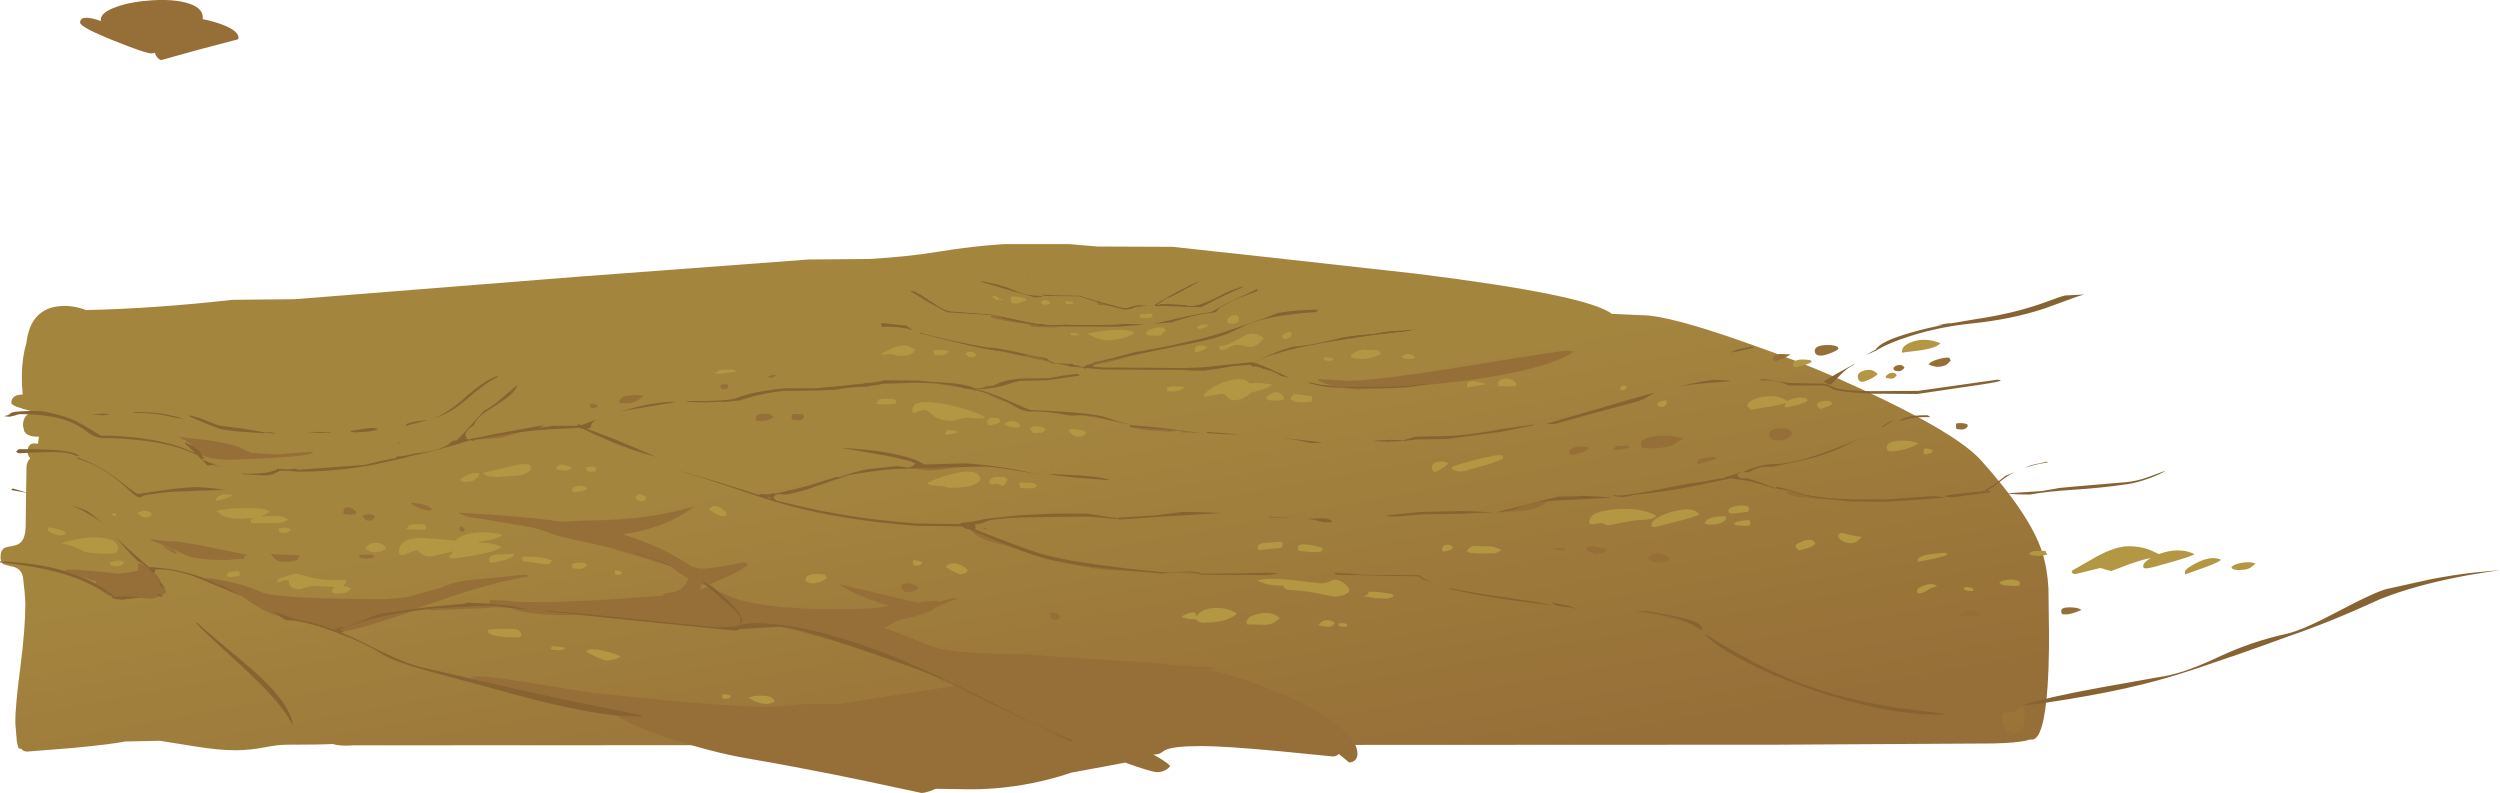 <?xml version="1.0" encoding="UTF-8" standalone="no"?>
<svg xmlns:ffdec="https://www.free-decompiler.com/flash" xmlns:xlink="http://www.w3.org/1999/xlink" ffdec:objectType="frame" height="381.5px" width="1202.8px" xmlns="http://www.w3.org/2000/svg">
  <g transform="matrix(1.0, 0.0, 0.0, 1.0, -5.65, 106.75)">
    <use ffdec:characterId="2559" height="381.5" transform="matrix(1.0, 0.0, 0.0, 1.0, 5.65, -106.75)" width="1202.8" xlink:href="#shape0"/>
  </g>
  <defs>
    <g id="shape0" transform="matrix(1.0, 0.0, 0.0, 1.0, -5.65, 106.75)">
      <path d="M991.45 196.7 L991.45 205.45 Q991.35 215.3 990.8 223.4 989.0 249.1 983.25 249.1 L982.25 249.05 980.9 249.45 Q976.0 250.7 964.4 250.95 L859.75 251.55 175.8 251.85 Q169.2 252.35 165.75 251.2 159.35 251.55 143.65 251.55 139.05 251.55 132.4 252.9 125.75 254.2 118.7 254.2 110.8 254.2 99.75 252.4 L82.55 249.65 65.85 250.0 Q59.95 251.25 40.75 253.1 L18.75 254.85 Q16.95 254.85 16.0 253.6 L14.6 253.25 Q14.1 251.8 13.75 249.95 L13.0 240.9 Q13.0 232.8 15.45 214.2 17.85 195.6 17.85 183.5 L17.5 178.1 16.7 170.95 Q15.9 166.4 10.7 165.65 L7.35 164.75 Q5.9 163.8 5.9 161.35 5.9 158.0 7.75 156.9 8.45 156.45 11.8 155.9 14.6 155.4 15.9 153.9 17.85 151.7 18.0 146.55 L18.2 130.95 18.4 117.85 Q18.5 115.55 20.15 113.75 L20.05 113.6 Q18.9 112.1 18.9 110.8 18.9 105.55 23.9 106.8 L24.4 103.35 23.7 103.35 Q18.95 103.35 17.35 100.8 L16.7 98.05 Q16.7 94.25 19.05 92.6 20.5 91.6 22.6 91.6 L21.35 91.25 Q11.1 88.65 11.1 87.15 11.1 84.25 14.05 83.35 L16.6 83.0 16.55 82.85 Q15.65 73.6 16.8 65.35 17.35 61.55 18.3 58.6 20.2 41.45 35.0 40.5 40.75 40.1 46.7 42.3 L47.05 42.45 48.15 42.4 Q80.7 41.65 117.4 37.5 L147.45 37.2 283.55 26.4 394.6 18.1 424.0 17.85 Q442.3 16.8 457.45 14.3 473.15 11.7 488.6 10.7 L520.15 10.7 527.1 11.3 533.7 11.85 569.8 12.0 615.25 16.95 687.15 24.95 Q769.7 35.25 781.1 44.25 L795.6 44.9 Q808.15 44.9 844.8 57.8 871.2 67.05 888.2 74.55 945.35 99.85 958.75 114.7 982.35 141.0 988.1 158.65 990.65 166.45 991.2 176.35 L991.45 196.7" fill="url(#gradient0)" fill-rule="evenodd" stroke="none"/>
      <path d="M78.7 -106.6 Q88.85 -107.25 95.55 -105.35 103.2 -103.2 103.2 -98.4 L103.15 -97.55 Q108.3 -96.5 112.35 -95.0 120.4 -92.0 120.4 -88.55 L120.2 -87.85 Q100.8 -82.85 85.55 -78.5 L83.1 -77.8 Q81.5 -78.45 80.6 -80.2 L80.15 -81.3 80.15 -81.35 80.1 -81.4 Q79.65 -81.05 78.6 -81.05 75.65 -81.05 60.25 -87.25 L56.6 -88.75 Q44.2 -93.95 44.2 -95.9 44.2 -100.1 54.2 -96.65 L54.15 -97.35 Q54.15 -100.8 61.8 -103.5 68.95 -106.0 78.7 -106.6 M516.85 50.3 L516.6 50.35 511.95 50.85 501.95 50.45 500.55 49.2 505.0 49.9 505.2 50.25 516.85 50.3 M496.55 48.5 L497.45 48.7 496.0 48.7 489.55 47.65 482.7 46.2 482.45 45.25 482.3 44.8 484.1 45.05 484.3 45.05 489.8 47.2 496.55 48.5 M500.1 25.5 Q499.3 25.4 499.65 24.95 500.05 24.4 500.1 25.5 M549.3 64.55 L544.05 66.15 Q537.95 67.9 532.0 68.75 532.4 68.45 532.7 68.3 532.9 68.15 533.05 68.1 L533.45 68.05 533.65 67.95 533.7 67.95 533.8 67.9 549.3 64.55 M520.5 69.6 L520.4 69.6 513.35 68.1 513.9 68.1 Q516.75 68.25 519.4 69.15 L519.6 69.25 519.75 69.3 519.95 69.4 520.05 69.45 520.25 69.5 520.5 69.6 M510.5 67.4 L510.1 67.3 509.4 67.15 510.1 67.25 494.55 63.95 486.05 62.05 487.55 62.2 493.35 63.35 493.6 63.4 493.8 63.45 494.0 63.5 497.9 64.5 500.3 64.2 Q503.95 64.3 509.0 66.65 L510.3 67.3 510.5 67.4 M647.8 79.1 Q641.6 77.6 639.9 76.1 L639.75 75.6 654.1 76.45 Q668.1 76.45 712.05 69.25 755.95 62.05 759.0 62.05 L762.45 62.4 763.25 62.2 Q751.1 70.85 710.8 76.4 L683.75 79.45 686.1 79.15 695.9 77.5 690.15 77.9 Q684.05 79.15 672.5 79.15 652.7 79.15 652.3 79.4 L652.35 79.5 648.0 79.1 647.8 79.1 M677.4 79.9 L679.0 79.85 658.45 80.65 651.15 79.8 651.4 79.8 652.45 79.8 Q653.25 80.05 667.3 80.05 L668.3 80.05 668.55 80.05 669.15 80.05 677.4 79.9 M533.45 38.6 L535.75 39.3 536.05 39.4 539.7 40.5 533.65 39.95 533.4 38.9 533.45 38.6 M550.85 41.4 L550.95 41.3 551.25 41.1 551.3 41.1 551.4 41.0 552.25 40.7 557.95 40.25 556.6 40.55 550.7 41.5 Q550.75 41.4 550.85 41.4 M538.05 95.1 L526.1 93.1 525.8 93.05 527.2 93.05 532.95 93.7 536.55 94.65 538.05 95.1 M490.85 87.1 Q483.9 84.65 480.2 82.45 483.05 83.45 486.3 84.9 L486.7 85.1 487.95 85.65 490.1 86.7 490.9 87.1 490.85 87.1 M475.75 81.15 L475.2 81.2 Q473.35 81.2 472.6 80.5 L474.15 80.75 475.75 81.15 M468.55 79.8 L458.9 78.3 455.35 77.7 Q462.95 78.3 468.55 79.8 M432.6 77.8 L429.95 78.0 430.1 77.9 430.25 77.85 430.3 77.8 432.6 77.8 M478.35 79.9 Q479.95 78.1 483.15 78.9 L478.35 79.9 M583.2 101.65 L574.5 101.3 573.25 100.5 577.7 101.0 581.85 101.45 583.35 101.65 583.2 101.65 M572.85 100.45 L571.25 100.65 568.4 100.95 558.55 100.3 Q552.8 99.7 549.2 98.75 L572.85 100.45 M582.75 169.4 L581.5 169.4 569.1 168.7 569.55 168.65 571.9 168.45 572.3 168.4 575.2 168.3 Q579.7 168.3 582.45 169.3 L582.75 169.4 M547.15 167.75 Q533.55 167.7 522.0 164.8 L528.35 165.7 537.3 166.8 537.6 166.8 543.4 167.4 543.7 167.45 544.45 167.5 547.15 167.75 M492.05 156.35 L484.35 154.5 Q475.2 151.85 473.2 148.55 L479.45 151.15 485.45 153.65 488.95 155.1 489.5 155.3 492.05 156.35 M511.65 116.8 Q511.95 115.75 511.95 117.25 511.55 117.1 511.65 116.8 M465.45 118.1 Q456.7 119.6 451.95 119.6 L445.95 118.65 465.45 118.1 M513.55 191.45 Q510.95 191.45 510.95 189.2 L511.0 188.25 511.3 187.9 Q512.8 187.55 515.45 189.05 L515.75 190.0 515.2 190.9 Q514.6 191.45 513.55 191.45 M356.2 79.2 L355.75 80.0 Q355.3 80.5 354.25 80.5 L352.7 80.25 Q352.2 79.65 352.2 78.7 353.1 77.85 355.7 78.2 L356.2 79.2 M378.95 73.75 L379.1 74.05 378.05 74.5 376.85 75.05 375.95 74.9 Q375.05 74.7 374.95 74.4 376.6 73.8 377.2 73.7 L378.95 73.75 M369.85 95.6 L369.4 95.4 Q369.25 95.35 369.25 94.4 369.25 93.15 371.05 92.6 373.1 91.95 376.4 92.6 L377.0 93.25 377.7 93.95 Q377.1 94.6 375.35 95.2 373.3 95.9 371.45 95.9 L369.85 95.6 M392.35 93.75 Q392.35 95.45 389.65 95.45 L387.0 95.25 386.75 95.0 Q386.5 94.7 386.5 93.75 386.5 92.55 387.7 92.4 L392.0 92.45 392.2 92.7 392.35 93.75 M327.7 165.5 L317.85 162.45 Q299.5 156.75 295.95 156.0 L280.45 152.6 Q272.15 150.65 269.1 149.3 265.1 147.6 259.1 146.6 L236.65 142.75 Q232.15 142.35 229.7 141.5 L225.75 139.9 Q255.3 141.35 275.95 144.25 L277.15 144.15 287.5 143.65 Q308.8 143.65 326.15 140.2 334.85 138.45 339.75 136.7 334.4 141.2 326.8 144.45 317.0 148.65 305.3 150.35 324.0 156.0 338.9 166.05 L342.35 166.85 Q347.95 166.85 355.4 165.3 362.6 163.8 364.65 163.85 L365.3 164.9 Q363.4 167.65 346.8 174.55 L345.95 174.05 344.1 173.1 343.35 173.25 345.2 174.8 343.1 174.4 Q343.05 175.7 342.2 177.1 L345.45 175.85 346.15 175.6 346.25 175.7 347.75 176.95 349.45 178.4 350.85 179.55 353.55 181.95 353.85 182.25 354.25 182.65 355.85 183.9 Q359.4 186.85 360.85 189.0 361.8 190.4 361.8 191.4 L361.8 191.5 361.8 191.8 361.65 192.75 361.45 193.3 361.45 193.25 361.2 193.65 361.45 193.55 361.9 193.3 362.55 192.6 362.75 191.65 362.75 191.3 362.7 191.0 362.65 190.9 362.6 190.6 362.55 190.45 361.45 188.35 360.85 187.5 360.85 187.45 357.45 183.55 355.4 181.55 351.05 177.65 353.45 178.75 Q357.4 180.65 361.75 181.9 377.35 186.35 408.65 186.35 426.7 186.35 433.45 184.7 428.8 183.45 423.2 181.25 412.2 176.9 409.7 174.4 L427.9 178.65 447.15 183.2 451.05 182.65 456.5 182.3 456.75 182.65 456.9 182.95 Q462.75 181.15 465.95 180.85 L466.1 181.35 Q465.4 181.5 456.2 185.35 453.9 187.7 444.35 190.15 L438.3 191.5 437.9 191.6 434.1 193.75 430.9 195.35 Q437.65 197.6 444.15 200.3 452.6 203.8 455.5 204.7 466.6 208.0 498.95 208.0 L517.4 209.4 546.15 211.3 Q565.7 212.2 568.9 213.2 L577.15 213.6 580.2 214.05 586.3 214.05 589.2 214.35 Q590.85 214.65 590.9 214.9 L587.3 215.4 Q597.7 217.7 610.4 222.35 630.4 229.65 643.65 238.25 658.75 248.1 658.75 255.9 658.75 257.55 657.85 258.7 656.75 260.05 654.7 260.05 L649.8 256.0 Q648.6 257.2 646.95 257.2 L621.6 254.7 Q594.95 252.2 583.6 252.2 569.8 252.2 566.05 254.25 L563.9 255.65 Q562.75 256.25 560.55 256.3 566.0 259.2 568.65 261.7 568.05 262.9 566.3 263.8 564.4 264.75 562.4 264.75 559.8 264.75 546.95 260.15 L543.1 260.9 520.95 265.0 Q514.6 267.25 506.1 269.2 489.45 273.0 472.45 273.0 L455.9 272.75 453.15 273.85 Q450.5 274.75 448.95 274.75 L422.5 269.1 Q390.85 262.5 364.7 258.05 347.95 255.15 326.2 248.0 308.7 242.2 302.1 237.5 L308.1 237.95 308.3 237.95 311.6 238.05 311.75 238.05 311.9 238.05 312.4 238.05 312.55 238.05 314.35 237.9 314.9 237.7 Q314.65 237.4 313.05 237.05 L311.8 236.8 Q278.5 230.15 262.15 226.5 L261.5 226.35 258.95 225.8 258.75 225.75 258.35 225.65 257.95 225.55 235.7 220.55 235.25 220.45 235.15 220.4 232.05 219.1 Q234.6 217.55 258.5 221.4 L289.9 226.5 325.3 230.1 Q361.2 233.35 376.15 233.35 L383.5 232.85 391.3 232.05 409.9 231.85 464.0 223.4 465.1 223.4 459.45 221.0 451.5 217.0 Q459.7 220.15 463.15 221.95 L463.3 222.0 470.35 225.65 471.65 226.35 472.1 226.55 482.75 231.85 492.05 236.3 520.7 249.95 Q521.4 249.85 521.65 249.55 L521.8 249.35 521.8 249.3 Q513.6 246.7 493.75 236.7 L479.2 229.45 469.0 224.35 456.6 218.3 456.4 218.25 456.3 218.2 455.45 217.8 446.65 213.8 Q435.1 208.7 424.55 204.9 393.6 193.65 370.9 193.0 L370.7 193.0 370.5 193.0 370.3 193.0 370.1 193.0 369.9 193.0 369.7 193.0 368.95 193.0 368.7 193.0 368.2 193.0 366.95 193.05 363.65 193.35 361.55 193.8 360.8 194.05 Q360.1 194.65 358.95 194.65 L358.6 194.6 351.8 195.05 344.4 194.35 324.55 192.35 315.5 191.4 314.6 191.3 312.1 191.05 311.0 190.95 310.65 190.9 292.55 189.05 291.5 188.95 291.4 188.95 291.35 188.95 291.1 188.9 287.4 188.55 268.2 186.85 268.05 187.1 268.05 187.15 267.85 187.35 272.1 187.8 272.35 187.85 273.25 187.9 284.8 189.1 285.0 189.15 284.3 189.2 283.45 189.2 276.9 189.2 Q258.15 189.0 251.65 185.85 L259.75 186.7 259.6 186.2 256.85 185.75 253.2 184.95 253.15 184.95 252.05 184.7 251.95 184.65 241.15 183.65 241.15 183.6 241.2 182.5 241.35 182.0 249.45 182.2 253.8 182.85 271.75 182.95 297.7 181.75 324.5 179.85 Q324.8 179.05 325.8 178.7 L329.3 178.15 Q334.9 177.15 336.75 171.6 L337.65 172.05 336.2 171.25 Q331.0 168.25 329.2 166.4 L329.4 166.2 331.1 166.85 331.25 166.55 329.7 165.85 Q318.7 160.95 311.25 159.05 310.95 159.2 310.95 159.55 316.6 160.85 322.75 163.35 L323.2 163.55 327.7 165.5 M347.9 175.25 L348.45 175.35 Q348.95 175.55 349.2 176.2 L347.9 175.25 M140.25 189.75 Q134.9 188.65 127.1 183.55 124.0 181.55 121.85 179.95 L122.1 180.0 122.6 180.2 121.3 179.55 121.25 179.5 120.6 179.0 119.7 178.7 118.95 178.3 111.8 174.35 111.7 174.5 111.55 174.55 112.05 175.15 111.85 175.05 108.85 173.5 106.85 172.6 106.3 172.35 104.45 171.1 Q117.35 173.0 124.15 175.3 127.85 176.55 132.8 178.6 142.7 181.5 191.8 181.5 L201.75 180.5 218.05 175.95 Q224.0 173.05 232.45 172.3 L258.35 169.7 259.1 169.95 260.05 170.6 Q241.9 173.45 216.85 182.3 L206.05 186.0 206.0 186.0 204.6 186.15 189.35 188.35 189.25 188.35 189.05 188.4 188.85 188.45 188.45 188.55 188.15 188.6 187.95 188.65 187.85 188.7 187.75 188.7 187.65 188.75 187.35 188.8 187.3 188.85 187.2 188.85 185.5 189.45 Q183.3 190.3 178.75 192.25 L172.35 194.85 171.7 195.05 171.5 195.05 171.45 195.05 169.6 194.95 168.35 195.15 167.45 195.8 166.85 195.3 166.8 196.2 167.15 196.45 Q158.95 193.25 151.95 191.9 148.8 191.3 144.75 189.95 140.7 188.55 135.7 186.4 L137.3 187.55 140.25 189.75 M79.9 168.55 L81.05 169.9 Q82.5 171.75 84.05 174.8 L81.65 171.95 79.3 169.15 79.8 168.6 79.9 168.55 M84.7 176.05 L85.7 178.3 83.5 179.6 Q82.35 178.9 81.15 178.65 L80.65 178.95 81.55 179.75 81.65 179.8 82.0 179.95 82.4 180.1 Q79.95 181.25 78.2 181.25 L72.3 180.9 74.1 180.7 70.5 180.25 65.85 180.05 60.85 180.25 59.95 179.5 Q56.25 176.6 52.0 174.25 51.75 173.55 51.8 172.8 49.75 172.5 47.25 171.45 L44.9 170.85 43.95 170.45 37.05 168.05 37.1 167.5 37.35 167.35 40.5 167.25 53.35 168.25 62.15 169.2 66.9 168.8 72.15 167.75 Q71.85 166.25 72.2 164.2 73.75 164.4 75.2 165.05 L78.35 168.2 Q82.1 172.6 82.75 175.1 L84.65 176.1 84.7 176.05 M59.75 180.4 Q57.3 179.8 55.05 178.05 L53.6 176.75 60.0 180.35 59.75 180.4 M381.35 194.85 Q387.95 195.35 408.6 202.0 L407.55 201.8 388.95 196.65 381.35 194.85 M439.25 175.7 Q439.25 174.3 441.35 173.95 443.8 173.5 447.05 175.45 L447.5 175.95 Q446.35 178.05 441.0 178.15 L439.75 176.9 Q439.25 176.3 439.25 175.7 M254.8 101.4 Q249.7 103.25 245.95 103.95 L234.45 104.85 234.5 104.8 254.8 101.4 M292.9 89.2 L290.95 89.65 289.75 89.35 289.5 88.55 289.65 87.45 291.0 87.5 292.9 88.1 292.9 89.2 M307.2 87.3 L304.05 87.15 303.9 87.4 Q303.7 87.45 303.7 86.4 303.7 84.05 308.5 83.5 312.3 83.05 315.3 83.65 311.45 87.3 307.2 87.3 M208.7 135.85 Q212.65 136.8 213.45 138.35 L213.05 138.65 211.75 138.8 Q210.05 138.8 206.9 137.5 203.9 136.25 203.35 135.5 L203.65 135.2 203.85 135.0 208.7 135.85 M228.0 146.6 L229.5 148.1 228.4 149.15 227.75 148.95 226.7 148.4 Q226.7 147.45 226.85 146.6 L228.0 146.6 M197.85 106.75 L196.15 106.5 198.6 106.05 197.85 106.75 M171.05 140.6 Q170.85 140.55 170.85 139.55 170.85 137.8 172.3 137.35 174.05 136.8 176.8 139.15 L177.2 140.1 176.35 140.65 174.7 140.95 172.9 140.75 171.2 140.7 171.05 140.6 M179.95 141.4 Q181.7 140.45 183.8 140.75 185.85 141.0 186.15 142.0 L184.85 143.25 Q184.05 143.8 183.3 143.8 181.9 143.8 181.2 143.05 L179.95 141.4 M185.0 160.4 L185.9 161.0 Q185.65 161.4 184.35 161.7 L181.8 162.05 179.6 161.8 Q178.55 161.55 178.3 161.2 L178.95 160.2 184.35 160.05 185.0 160.4 M170.7 197.05 L170.3 196.7 170.25 196.7 169.95 196.5 169.9 196.45 169.3 196.0 172.15 195.2 175.1 194.2 Q181.55 191.9 188.0 190.3 L189.6 189.95 190.85 189.65 204.15 187.25 204.75 187.15 204.7 187.2 198.15 189.35 Q176.7 196.45 170.7 197.05 M212.15 186.25 L212.45 186.2 239.0 184.75 239.25 184.75 239.5 184.75 239.75 184.75 240.05 184.75 240.35 184.75 240.7 184.75 241.1 184.75 241.45 184.75 241.75 184.75 242.15 184.75 243.15 184.75 243.3 184.75 246.85 185.2 247.0 185.2 250.2 185.65 249.35 185.6 243.8 185.45 236.55 185.95 213.35 186.85 211.4 186.35 212.15 186.25 M97.9 107.55 L97.6 107.2 Q95.25 105.0 91.3 103.5 115.9 105.6 122.35 109.15 125.3 110.75 126.7 111.1 L138.5 111.85 154.75 110.65 Q156.25 110.8 156.4 111.2 153.1 112.65 134.75 113.7 L117.0 114.45 Q107.15 114.45 102.75 112.15 102.25 110.75 101.1 109.65 100.0 108.65 97.9 107.55 M37.7 169.95 L37.4 169.75 38.15 170.0 37.7 169.95 M78.3 152.85 L78.45 152.65 84.75 153.55 88.15 153.6 Q91.75 153.6 107.1 156.6 L124.6 160.2 Q123.3 160.7 123.1 161.25 L122.95 162.05 114.6 162.7 Q101.3 162.7 95.5 160.6 87.55 156.75 78.15 153.15 L78.3 152.85 M88.0 157.45 Q90.6 158.7 90.9 159.7 90.15 159.85 87.6 158.4 84.45 156.55 84.15 156.45 L84.35 156.15 84.5 156.0 88.0 157.45 M142.9 163.55 Q139.4 163.55 137.85 162.25 L135.85 159.7 140.4 160.05 148.6 160.35 Q149.6 160.35 149.8 160.6 L149.8 160.85 Q149.4 161.25 148.75 162.5 147.4 163.55 142.9 163.55 M138.55 183.65 L138.95 183.55 137.7 183.3 138.55 183.65 M997.85 188.7 L997.6 188.4 Q997.35 188.05 997.35 187.1 997.35 185.4 1001.55 185.45 1005.55 185.5 1007.1 186.7 1002.1 188.85 999.9 188.85 L998.25 188.8 997.85 188.7 M919.0 71.85 L917.5 71.65 916.75 71.1 916.6 70.2 Q917.75 68.9 919.45 68.85 921.2 68.75 921.95 70.2 L920.8 71.35 Q920.05 71.85 919.0 71.85 M933.5 68.5 Q934.65 67.05 938.3 66.05 941.65 65.1 943.45 65.35 L944.2 66.7 942.4 68.55 Q940.6 69.75 937.4 69.75 L935.05 69.25 933.5 68.5 M947.0 96.9 L949.35 96.8 Q950.8 96.85 952.1 97.35 L952.45 98.25 951.55 99.25 Q950.7 99.9 949.25 99.9 L947.55 99.75 947.0 99.6 946.85 99.3 Q946.7 99.15 946.7 98.25 L946.75 97.35 947.0 96.9 M890.15 61.05 Q889.6 61.9 886.4 63.15 883.25 64.35 881.65 64.35 879.9 64.35 879.2 63.45 878.75 62.9 878.75 62.1 878.75 59.25 885.2 59.25 888.3 59.25 889.85 60.15 L890.15 61.05 M858.7 65.55 Q858.7 64.35 861.8 63.55 L867.05 63.75 Q866.4 64.4 864.5 65.2 L860.0 67.0 859.05 66.75 Q858.7 66.5 858.7 65.55 M861.2 105.15 Q856.75 105.15 856.75 102.3 856.75 99.6 862.0 99.3 867.3 99.0 867.85 101.8 866.35 105.15 861.2 105.15 M880.05 133.0 L877.6 132.95 870.5 132.35 Q866.15 131.55 865.0 130.2 L868.3 129.95 873.5 131.5 879.1 132.85 880.15 133.0 880.05 133.0 M830.95 113.35 Q831.5 113.6 831.6 113.8 824.95 116.25 822.75 116.5 L822.55 116.7 Q822.3 116.7 822.3 115.65 822.3 114.3 824.75 113.65 L830.4 113.0 830.95 113.35 M811.3 107.05 Q807.0 109.0 799.75 109.0 L795.8 108.7 795.5 108.2 Q795.15 107.85 795.15 106.9 795.15 104.2 801.35 103.2 807.9 102.1 815.45 104.2 L811.3 107.05 M802.8 188.7 Q809.25 189.8 813.0 190.95 814.7 191.45 817.15 192.6 L807.35 190.45 Q804.5 189.75 802.8 188.7 M961.3 130.45 L960.5 130.75 947.4 132.25 952.15 131.55 952.55 131.45 960.6 130.4 961.3 130.45 M948.9 189.65 Q948.7 189.6 948.7 188.65 948.7 188.55 949.6 188.1 950.5 187.45 950.5 186.6 L956.3 187.1 Q956.35 187.8 958.3 188.2 L958.3 189.2 955.75 189.7 949.05 189.7 948.9 189.65 M750.4 134.3 Q746.8 137.95 738.35 139.1 L727.45 139.65 731.7 139.05 Q733.25 138.75 738.5 136.7 742.3 135.25 750.4 134.3 M783.25 107.85 L788.7 107.6 789.2 108.05 789.85 108.5 Q785.6 109.8 783.5 109.8 L782.3 109.65 782.05 109.15 783.25 107.85 M766.95 108.05 L769.0 108.35 Q769.85 108.6 769.95 109.0 768.95 110.25 766.15 111.15 L762.3 112.15 761.1 112.1 Q760.7 112.05 760.7 111.05 760.7 109.6 762.35 108.85 763.95 108.05 766.95 108.05 M769.15 157.45 Q769.15 155.4 773.65 156.25 776.7 156.85 779.05 157.85 778.0 158.65 776.45 159.25 L773.95 159.85 Q772.95 159.85 771.65 159.25 L769.45 158.25 769.3 158.45 Q769.15 158.45 769.15 157.45 M754.05 156.9 L758.6 157.0 758.65 157.6 757.7 158.1 755.5 157.9 753.05 157.35 Q753.15 156.95 754.05 156.9 M807.15 163.45 L804.75 163.85 802.15 163.8 Q799.5 163.45 798.45 161.9 799.85 159.4 803.3 159.55 806.6 159.65 809.2 162.0 L807.15 163.45" fill="#966f38" fill-rule="evenodd" stroke="none"/>
      <path d="M598.65 38.0 Q592.35 40.8 590.75 43.3 L590.0 43.6 Q582.9 44.0 572.35 47.35 L569.35 48.35 543.65 50.45 516.85 50.3 505.2 50.25 505.0 49.9 500.55 49.2 496.55 48.5 489.8 47.2 484.3 45.05 484.1 45.05 482.3 44.8 461.35 43.5 455.7 40.5 450.25 37.5 444.4 33.9 443.85 33.5 443.85 33.3 Q443.0 33.2 444.4 33.2 L445.95 33.6 445.9 33.6 446.65 33.95 447.45 34.35 449.0 35.25 449.5 35.55 450.6 36.25 450.75 36.35 451.0 36.5 452.15 37.3 453.35 38.1 Q460.4 43.0 463.1 43.0 L482.1 44.45 482.2 44.45 486.2 45.2 500.8 48.3 505.1 49.05 506.65 49.05 510.8 49.6 518.6 49.3 520.2 49.4 520.85 49.45 525.35 49.6 Q541.05 49.6 547.15 49.0 L550.75 49.1 557.45 49.35 Q559.5 49.35 570.1 46.85 581.95 44.0 588.15 43.3 590.45 42.3 594.95 39.5 L598.15 38.0 600.5 36.8 601.35 36.45 606.95 34.0 610.45 32.25 610.6 33.2 610.65 33.25 608.5 34.15 606.8 34.9 602.35 36.45 601.95 36.6 599.05 37.8 598.65 38.0 M601.1 31.8 L603.55 31.2 603.7 31.45 601.4 32.45 594.7 35.55 590.45 37.65 583.6 41.15 583.4 41.2 573.95 40.85 Q564.8 40.5 561.75 40.6 L560.9 40.45 561.0 40.35 557.95 40.25 552.25 40.7 551.4 41.0 551.3 41.1 551.25 41.1 550.95 41.3 550.85 41.4 Q550.5 41.55 550.1 41.9 L547.35 42.3 Q545.9 42.3 539.7 40.5 L536.05 39.4 535.75 39.3 533.45 38.6 524.9 35.95 508.4 35.7 508.25 35.55 507.35 35.15 Q507.35 34.9 507.65 34.75 508.8 34.9 508.95 35.15 L524.9 35.45 533.55 38.0 535.85 38.65 545.4 41.2 547.35 41.5 547.55 41.45 Q551.95 40.05 553.2 40.05 L558.3 40.15 558.4 40.15 561.1 40.3 561.45 40.15 560.9 40.0 563.3 38.5 564.6 37.7 571.7 33.7 571.9 33.6 573.25 32.9 Q579.7 29.5 582.5 28.55 L582.65 28.8 574.3 33.4 572.6 34.25 568.25 36.55 Q565.85 37.05 564.95 38.35 L562.45 39.8 562.5 39.8 564.9 39.45 570.75 39.6 572.9 39.7 576.5 40.05 576.9 40.25 578.1 40.45 Q582.8 40.45 590.8 36.3 592.3 35.5 593.7 34.85 L593.85 34.75 594.05 34.65 594.25 34.6 595.15 34.15 595.45 34.0 Q598.7 32.5 601.1 31.8 M486.05 62.05 L484.65 62.0 484.1 61.85 Q476.4 60.65 467.3 58.35 L450.6 54.25 448.0 53.6 448.3 53.3 451.7 54.3 465.3 57.45 474.4 59.3 481.85 60.65 481.8 60.45 Q484.65 60.5 496.85 63.1 L498.6 63.5 498.65 63.5 499.45 63.7 509.35 65.7 509.55 65.75 Q509.85 66.55 510.7 67.05 L510.8 67.1 511.9 67.55 513.6 67.95 519.25 68.3 521.75 68.2 522.0 68.8 524.7 69.15 524.8 69.3 524.95 69.45 525.0 69.5 526.4 69.8 527.65 69.45 527.95 69.3 528.25 69.1 528.35 69.0 528.45 68.9 528.5 68.8 Q530.6 68.65 532.8 67.3 L533.3 67.4 533.55 67.35 534.15 67.2 542.4 65.15 552.2 62.55 554.05 62.3 566.55 60.0 569.2 59.45 584.95 55.85 592.0 53.85 Q611.3 47.45 620.55 43.8 629.0 42.35 639.6 42.2 L639.7 42.6 638.7 43.4 Q615.6 44.95 605.25 49.65 L596.55 53.7 Q590.55 56.1 581.95 57.8 L557.65 62.75 549.3 64.55 533.8 67.9 533.7 67.95 533.65 67.95 533.45 68.05 533.05 68.1 Q532.9 68.15 532.7 68.3 532.4 68.45 532.0 68.75 L531.2 69.35 Q531.7 69.75 533.7 69.8 L533.65 69.85 533.85 69.85 536.25 70.05 555.35 70.15 575.05 70.35 584.6 69.95 597.9 68.5 607.15 67.6 607.15 67.5 608.2 67.6 608.35 67.6 608.35 67.65 608.4 67.65 608.5 67.65 608.9 67.75 609.2 67.6 609.25 67.6 609.55 67.4 609.85 67.25 610.05 67.1 612.7 65.75 612.85 65.65 Q615.95 64.15 619.5 62.8 621.15 62.1 622.95 61.5 L627.6 60.05 Q634.45 59.75 646.4 56.85 L652.1 55.4 658.6 54.5 666.75 53.75 672.7 52.7 687.9 51.6 682.35 52.75 668.2 54.35 657.55 55.8 Q640.45 58.25 628.5 61.0 L624.0 62.1 623.65 62.2 623.4 62.3 616.05 64.5 615.7 64.65 613.95 65.3 613.9 65.3 613.3 65.55 609.8 67.35 609.5 67.55 609.15 67.8 609.8 68.0 Q612.05 68.7 616.0 70.4 L625.3 74.65 625.15 74.9 622.0 74.15 Q620.95 73.4 619.5 72.7 616.85 71.4 613.65 70.8 L612.45 70.25 Q610.55 69.55 608.0 69.5 L607.5 68.8 607.45 68.75 607.35 68.8 599.95 69.3 598.3 69.5 592.75 70.45 586.35 71.4 585.6 71.6 582.85 71.6 578.35 71.5 574.25 71.2 536.25 71.05 531.4 70.6 531.2 70.6 530.65 70.55 529.35 70.4 528.2 70.3 527.75 70.6 527.45 70.75 Q527.2 70.7 527.15 70.2 L526.2 70.05 521.25 69.65 521.0 69.85 520.5 69.6 520.25 69.5 520.05 69.45 519.95 69.4 519.75 69.3 519.6 69.25 519.4 69.15 Q516.75 68.25 513.9 68.1 L512.15 68.1 511.85 68.15 510.5 67.4 510.3 67.3 509.0 66.65 Q503.95 64.3 500.3 64.2 L497.9 64.5 494.0 63.5 493.8 63.45 493.6 63.4 493.35 63.35 487.55 62.2 486.05 62.05 M651.15 79.8 Q645.15 79.8 640.2 78.8 L635.0 77.5 635.25 77.2 640.55 78.2 647.8 79.1 648.0 79.1 652.35 79.5 652.3 79.4 Q652.7 79.15 672.5 79.15 684.05 79.15 690.15 77.9 L695.9 77.5 686.1 79.15 683.75 79.45 677.4 79.9 669.15 80.05 668.55 80.05 668.3 80.05 667.3 80.05 Q653.25 80.05 652.45 79.8 L651.4 79.8 651.15 79.8 M486.6 31.6 L486.05 31.4 478.95 29.25 478.75 29.15 478.3 29.0 477.7 28.8 Q477.7 28.55 477.95 28.45 484.9 29.65 490.25 31.5 L495.2 33.5 Q499.75 35.65 507.75 35.45 L507.9 35.7 506.35 36.15 503.9 36.5 494.15 33.8 486.6 31.6 M483.15 78.9 L485.45 77.95 Q488.25 76.5 492.85 75.85 L496.4 75.4 510.5 75.2 515.95 74.1 523.9 73.1 524.6 73.45 525.35 73.9 509.7 76.2 495.95 76.5 488.8 78.65 485.3 79.55 485.25 79.55 479.65 80.4 479.5 80.4 478.65 80.45 477.85 80.5 476.85 80.5 475.15 80.35 475.4 80.5 478.25 81.25 Q482.35 82.45 486.75 84.25 L487.35 84.5 487.55 84.6 491.05 86.15 492.15 86.65 492.2 86.65 499.8 89.9 499.85 89.95 501.35 90.5 502.45 90.55 510.5 90.95 515.05 91.2 Q530.7 92.15 536.8 93.75 L537.35 93.95 543.5 96.0 543.6 96.05 545.4 96.55 549.4 97.45 550.3 97.65 545.55 96.8 545.2 96.75 538.05 95.1 536.55 94.65 532.95 93.7 527.2 93.05 525.8 93.05 520.9 93.2 Q508.55 90.85 500.3 91.25 L496.95 90.4 490.85 87.1 490.9 87.1 490.1 86.7 487.95 85.65 486.7 85.1 486.3 84.9 Q483.05 83.45 480.2 82.45 L480.1 82.45 Q477.8 81.65 475.75 81.15 L474.15 80.75 472.6 80.5 470.1 80.25 468.55 79.8 Q462.95 78.3 455.35 77.7 L447.0 77.35 433.25 77.8 432.6 77.8 430.3 77.8 430.25 77.85 430.1 77.9 429.25 78.2 425.45 78.75 422.7 79.3 Q416.2 79.25 407.65 80.75 L397.95 81.15 382.7 81.35 Q373.0 82.3 364.15 85.05 L361.45 85.9 353.85 86.7 353.85 86.55 343.95 86.85 337.55 86.65 335.15 86.2 Q356.15 86.4 360.4 84.65 367.55 81.65 383.1 80.05 L397.95 80.05 409.5 79.0 409.6 79.0 410.25 78.95 412.35 78.7 412.65 78.65 421.65 77.75 421.6 77.4 424.05 77.5 426.45 77.1 430.3 76.5 430.3 76.2 448.0 76.35 450.55 76.7 460.15 77.35 Q469.5 77.9 474.05 79.8 L474.6 80.1 474.65 80.1 474.85 80.2 478.35 79.9 483.15 78.9 M549.2 98.75 L549.2 97.95 Q553.75 97.75 574.15 100.35 L584.15 101.7 585.1 101.8 584.9 101.85 583.85 101.7 583.2 101.65 583.35 101.65 581.85 101.45 577.7 101.0 573.25 100.5 572.85 100.45 549.2 98.75 M473.2 148.55 L471.45 147.8 471.05 147.85 Q470.4 147.75 468.65 146.65 L468.6 146.65 468.3 146.5 447.2 146.25 440.7 145.75 Q405.85 142.8 378.8 134.7 L373.7 133.1 371.15 132.25 371.05 132.25 369.5 131.75 366.35 130.7 362.2 129.3 357.9 127.85 355.85 127.15 355.1 126.9 Q343.15 122.85 333.8 120.25 L329.85 119.2 333.2 120.0 334.9 120.45 334.95 120.45 336.3 120.8 351.55 125.3 351.95 125.4 352.9 125.7 354.0 126.05 354.45 126.2 355.3 126.5 355.7 126.6 368.0 130.5 368.65 130.7 370.8 131.4 370.75 131.2 372.45 130.85 373.25 131.05 374.8 131.2 377.75 130.55 378.15 130.55 378.35 130.7 378.4 130.75 378.9 130.65 379.2 130.6 390.5 128.0 391.05 127.85 396.05 126.45 408.3 122.65 409.65 122.75 413.85 122.05 Q409.45 123.3 397.7 127.4 L395.7 128.1 394.15 128.65 389.25 130.05 386.85 130.6 383.75 131.25 383.65 131.25 380.75 130.95 Q379.05 130.95 377.95 132.2 L377.65 132.55 378.6 133.55 378.9 133.8 378.95 133.85 Q379.9 134.6 381.8 134.6 L381.9 134.6 382.1 134.65 382.35 134.75 386.25 135.75 Q413.8 142.65 446.7 145.1 L467.75 145.4 467.75 144.85 473.25 144.3 473.6 144.2 474.05 144.1 479.75 142.9 494.9 141.25 495.95 141.15 496.05 141.15 513.45 140.35 528.8 140.35 538.5 141.95 543.95 142.55 543.95 142.3 561.0 141.25 573.85 139.65 Q573.85 139.45 582.1 139.6 L593.7 140.1 563.25 141.9 544.15 143.25 544.05 143.0 544.0 142.85 542.6 142.95 538.05 142.55 529.35 141.8 512.65 141.95 Q499.0 142.05 491.15 142.5 L482.1 143.45 479.1 144.6 478.05 145.0 477.7 145.1 474.75 145.65 474.5 145.65 474.85 146.05 475.05 146.8 475.15 147.4 Q475.15 147.6 474.5 147.65 L474.3 147.65 474.2 147.65 474.75 147.9 476.0 148.4 476.55 148.65 477.45 149.0 478.3 149.35 479.15 149.7 479.9 150.0 499.7 157.45 500.2 157.65 500.25 157.65 505.3 159.3 507.05 159.8 507.25 159.85 509.6 160.5 Q522.0 163.7 547.75 166.75 L553.05 167.35 564.6 168.55 568.25 168.55 568.85 168.5 573.5 168.3 Q581.55 167.8 583.65 169.25 L585.0 169.25 588.2 169.25 588.35 169.25 592.95 169.2 599.85 169.15 616.6 168.8 620.7 169.25 615.05 169.9 583.65 169.8 582.75 169.4 582.45 169.3 Q579.7 168.3 575.2 168.3 L572.3 168.4 571.9 168.45 569.55 168.65 565.5 169.15 565.65 169.25 564.95 169.2 564.55 169.25 564.45 169.15 547.15 167.75 544.45 167.5 543.7 167.45 543.4 167.4 537.6 166.8 537.3 166.8 528.35 165.7 522.0 164.8 511.2 162.65 Q503.0 160.6 492.65 156.55 L492.6 156.55 492.4 156.45 492.1 156.35 492.05 156.35 489.5 155.3 488.95 155.1 485.45 153.65 479.45 151.15 473.2 148.55 M510.3 121.25 L525.45 122.0 Q538.15 123.0 539.5 124.3 L525.75 123.25 Q511.85 122.05 510.3 121.25 M445.95 118.65 L439.05 118.85 Q433.05 118.85 421.9 120.55 L419.7 120.9 409.55 122.5 420.55 119.45 423.8 118.9 437.2 117.5 442.4 118.2 443.45 118.05 443.5 118.05 444.05 117.85 444.65 117.5 444.95 117.3 446.05 116.3 Q444.45 115.0 439.4 114.2 436.75 113.35 432.4 112.55 L418.3 110.1 410.3 108.7 415.1 109.0 Q427.75 109.85 437.25 111.95 446.6 114.05 450.2 116.65 L450.1 116.75 470.25 116.15 473.85 116.45 Q485.3 117.5 495.75 119.45 L496.2 119.55 496.4 119.6 497.8 119.9 507.25 121.85 500.25 120.6 Q483.75 117.7 478.95 117.7 L465.45 118.1 445.95 118.65 M638.9 106.4 L636.15 106.4 634.55 106.0 630.1 105.1 627.6 104.7 622.15 103.95 625.85 104.3 626.1 104.3 633.9 105.2 641.85 106.1 638.9 106.4 M624.55 142.25 L629.15 142.45 628.3 142.45 616.4 142.2 616.6 141.8 624.55 142.25 M641.2 142.6 Q645.45 142.55 646.6 144.3 L646.3 144.5 642.15 144.5 Q638.85 143.25 633.35 142.75 L634.7 142.85 641.2 142.6 M602.3 102.2 L595.85 102.2 586.9 101.65 586.3 101.4 Q586.3 101.1 586.55 101.05 L601.15 102.15 602.3 102.2 M647.9 168.8 L655.2 169.25 662.25 169.8 688.35 170.0 Q690.4 171.65 691.95 172.2 L694.3 172.9 691.65 172.5 Q689.65 172.0 688.2 170.55 L675.05 170.35 661.7 170.0 648.75 169.8 647.65 169.25 Q647.65 168.95 647.9 168.8 M430.3 48.7 L441.65 49.9 443.05 50.95 444.85 52.1 443.1 51.65 442.35 51.4 437.55 50.65 432.35 50.4 430.3 50.55 Q429.6 50.1 429.6 49.05 429.85 48.8 430.3 48.7 M376.2 132.65 L374.5 132.55 376.45 133.1 376.2 132.65 M346.8 174.55 L347.9 175.25 349.2 176.2 351.05 177.65 355.4 181.55 357.45 183.55 360.85 187.45 360.85 187.5 361.45 188.35 362.55 190.45 362.6 190.6 362.65 190.9 362.7 191.0 362.75 191.3 362.75 191.65 362.55 192.6 361.9 193.3 361.45 193.55 361.2 193.65 361.45 193.25 361.45 193.3 361.65 192.75 361.8 191.8 361.8 191.5 361.8 191.4 Q361.8 190.4 360.85 189.0 359.4 186.85 355.85 183.9 L354.25 182.65 353.85 182.25 353.55 181.95 350.85 179.55 349.45 178.4 347.75 176.95 346.25 175.7 346.15 175.6 345.2 174.8 343.35 173.25 344.1 173.1 345.95 174.05 346.8 174.55 M302.1 237.5 Q288.85 236.1 270.05 231.7 260.95 229.6 239.05 223.5 L209.75 215.55 Q194.5 211.2 189.4 207.9 181.4 202.75 167.35 197.5 L166.25 197.1 Q151.5 191.65 143.65 191.65 143.0 191.65 140.25 189.75 L137.3 187.55 135.7 186.4 Q140.7 188.55 144.75 189.95 148.8 191.3 151.95 191.9 158.95 193.25 167.15 196.45 L166.8 196.2 166.85 195.3 167.45 195.8 168.35 195.15 169.6 194.95 171.45 195.05 171.5 195.05 171.7 195.05 172.35 194.85 178.75 192.25 Q183.3 190.3 185.5 189.45 L187.2 188.85 187.3 188.85 187.35 188.8 187.65 188.75 187.75 188.7 187.85 188.7 187.95 188.65 188.15 188.6 188.45 188.55 188.85 188.45 189.05 188.4 189.25 188.35 189.35 188.35 204.6 186.15 206.0 186.0 206.05 186.0 209.05 185.65 209.25 185.6 211.45 185.35 229.75 183.6 229.75 183.2 241.15 183.65 251.95 184.65 252.05 184.7 253.15 184.95 253.2 184.95 256.85 185.75 259.6 186.2 259.75 186.7 251.65 185.85 251.05 185.75 250.2 185.65 247.0 185.2 246.85 185.2 243.3 184.75 243.15 184.75 242.15 184.75 241.75 184.75 241.45 184.75 241.1 184.75 240.7 184.75 240.35 184.75 240.05 184.75 239.75 184.75 239.5 184.75 239.25 184.75 239.0 184.75 212.45 186.2 212.15 186.25 204.7 187.2 204.75 187.15 204.15 187.25 190.85 189.65 189.6 189.95 188.0 190.3 Q181.55 191.9 175.1 194.2 L172.15 195.2 169.3 196.0 169.9 196.45 169.95 196.5 170.25 196.7 170.3 196.7 170.7 197.05 170.8 197.15 170.3 197.4 169.8 197.55 Q175.7 199.95 182.15 203.25 199.95 212.35 208.9 214.4 L235.15 220.4 235.25 220.45 235.7 220.55 257.95 225.55 258.35 225.65 258.75 225.75 258.95 225.8 261.5 226.35 262.15 226.5 Q278.5 230.15 311.8 236.8 L313.05 237.05 Q314.65 237.4 314.9 237.7 L314.35 237.9 312.55 238.05 312.4 238.05 311.9 238.05 311.75 238.05 311.6 238.05 308.3 237.95 308.1 237.95 302.1 237.5 M121.85 179.95 L121.1 179.7 Q116.45 178.0 114.0 176.6 L114.0 176.75 98.45 170.35 Q87.6 166.7 80.35 167.25 L80.35 167.5 Q80.35 168.25 79.9 168.55 L79.8 168.6 79.3 169.15 81.65 171.95 84.05 174.8 84.8 175.8 84.7 176.05 84.65 176.1 82.75 175.1 Q82.1 172.6 78.35 168.2 L75.2 165.05 Q73.75 163.9 72.45 163.6 69.2 160.7 65.95 156.95 L61.25 151.6 62.8 153.1 Q69.6 159.55 77.35 166.1 L79.7 166.1 79.8 166.25 Q89.4 166.8 99.0 169.75 103.25 171.05 106.85 172.6 L108.85 173.5 111.85 175.05 112.05 175.15 111.55 174.55 111.7 174.5 111.8 174.35 118.95 178.3 120.85 179.3 121.25 179.5 121.3 179.55 122.6 180.2 122.1 180.0 121.85 179.95 M83.5 179.6 L84.15 180.05 83.2 180.35 82.4 180.1 82.0 179.95 81.65 179.8 81.55 179.75 80.65 178.95 81.15 178.65 Q82.35 178.9 83.5 179.6 M74.1 180.7 L69.25 181.15 64.35 181.8 60.55 181.35 59.15 180.7 Q59.2 180.5 59.75 180.4 L60.0 180.35 53.6 176.75 Q46.85 173.15 42.8 171.6 28.2 166.05 5.65 163.85 L5.65 163.35 Q23.4 163.95 37.05 168.05 L43.95 170.45 Q48.2 172.15 52.0 174.25 56.25 176.6 59.95 179.5 L60.85 180.25 65.85 180.05 70.5 180.25 74.1 180.7 M329.4 166.2 L327.75 165.5 327.7 165.5 323.2 163.55 322.75 163.35 Q316.6 160.85 310.95 159.55 310.95 159.2 311.25 159.05 318.7 160.95 329.7 165.85 L331.25 166.55 331.1 166.85 329.4 166.2 M285.0 189.15 L284.8 189.1 273.25 187.9 272.35 187.85 272.1 187.8 267.85 187.35 268.05 187.15 268.05 187.1 268.2 186.85 287.4 188.55 291.1 188.9 291.35 188.95 291.4 188.95 291.5 188.95 292.55 189.05 310.65 190.9 311.0 190.95 312.1 191.05 314.6 191.3 315.5 191.4 324.55 192.35 344.4 194.35 351.8 195.05 358.6 194.6 358.95 194.65 Q360.1 194.65 360.8 194.05 L361.55 193.8 363.65 193.35 366.95 193.05 368.2 193.0 368.7 193.0 368.95 193.0 369.7 193.0 369.9 193.0 370.1 193.0 370.3 193.0 370.5 193.0 370.7 193.0 370.9 193.0 Q393.6 193.65 424.55 204.9 435.1 208.7 446.65 213.8 L455.45 217.8 456.3 218.2 456.4 218.25 456.6 218.3 469.0 224.35 479.2 229.45 493.75 236.7 Q513.6 246.7 521.8 249.3 L521.8 249.35 521.65 249.55 Q521.4 249.85 520.7 249.95 L492.05 236.3 482.75 231.85 472.1 226.55 471.65 226.35 470.35 225.65 463.3 222.0 463.15 221.95 Q459.7 220.15 451.5 217.0 441.1 213.0 423.15 206.85 L408.6 202.0 Q387.95 195.35 381.35 194.85 L380.3 194.8 370.6 195.35 362.85 195.9 362.6 196.0 362.6 195.9 361.65 196.0 360.6 196.5 359.3 196.65 314.2 192.15 285.0 189.15 M480.9 148.05 L478.75 147.5 Q478.75 147.25 479.05 147.1 L480.15 147.55 Q480.8 147.85 480.9 148.05 M234.45 104.85 L233.35 105.25 Q232.5 105.45 232.3 104.95 214.8 110.5 201.4 113.05 L201.75 113.25 184.6 117.0 Q166.65 120.2 149.1 120.2 L144.75 119.8 140.0 119.7 140.15 119.9 Q139.2 120.2 137.65 121.15 135.8 122.0 132.5 122.0 L123.25 121.5 121.45 120.95 123.9 121.2 Q131.9 121.2 135.65 120.25 137.4 119.55 138.5 119.4 L138.95 118.85 139.05 118.75 144.05 119.1 148.2 118.7 Q148.7 119.15 149.1 119.25 L181.35 116.9 Q187.1 115.25 196.35 113.6 L196.3 112.9 Q199.85 112.85 205.1 111.45 212.8 110.7 217.6 108.95 221.45 107.5 223.05 105.6 L224.75 105.15 225.3 105.2 228.55 101.9 230.85 99.35 235.35 94.35 238.4 90.95 Q241.9 89.25 246.65 85.2 L254.55 78.45 Q253.45 82.05 248.1 85.7 L238.15 92.2 236.75 93.4 Q235.1 94.9 234.25 96.5 L234.05 96.9 233.75 97.75 Q229.5 100.3 229.5 102.75 229.5 103.05 230.4 103.95 L229.55 104.45 230.85 104.45 231.25 104.8 232.15 104.35 232.55 104.35 243.75 102.1 260.25 99.05 267.8 97.7 265.1 98.95 270.8 98.35 270.8 98.1 282.9 98.1 283.35 98.2 283.5 98.25 Q283.5 97.3 283.65 97.35 L285.5 97.8 293.0 94.9 Q290.05 96.45 290.05 98.1 290.05 98.85 289.05 99.35 L288.25 99.7 289.8 100.2 301.5 104.65 Q307.3 107.0 321.35 113.05 L321.2 113.0 320.7 112.9 320.15 112.75 319.8 112.65 319.45 112.55 319.2 112.45 318.95 112.4 318.6 112.3 Q306.15 108.9 291.0 101.9 L286.35 99.7 285.05 99.35 283.9 98.9 283.85 99.05 282.9 99.2 270.8 99.75 261.6 100.5 256.2 101.15 254.8 101.4 234.5 104.8 234.45 104.85 M260.2 93.5 L263.8 91.05 259.45 94.0 260.2 93.5 M245.05 74.7 Q239.7 77.0 230.35 85.2 222.05 92.45 214.25 94.5 220.9 92.2 229.75 84.25 238.6 76.3 244.95 74.1 L245.05 74.7 M303.35 91.45 Q320.15 86.35 331.4 86.55 L305.75 90.9 303.35 91.45 M201.05 97.6 Q201.05 96.55 210.5 95.35 L210.65 95.6 201.85 97.85 201.45 98.25 Q201.05 98.45 201.05 97.6 M183.55 100.8 L176.95 101.3 174.6 101.05 174.45 100.6 180.7 99.55 Q184.6 98.8 187.2 99.5 L187.3 99.8 Q186.1 100.4 183.55 100.8 M164.75 101.6 L157.7 101.5 153.45 101.05 158.8 101.05 165.05 101.4 164.75 101.6 M86.3 93.4 Q80.85 92.0 70.05 91.9 L70.2 91.65 70.3 91.5 Q81.3 91.55 86.3 92.75 L94.15 94.6 Q91.35 94.65 86.3 93.4 M111.85 98.1 L121.7 99.35 133.85 101.4 134.05 101.05 137.2 101.4 Q138.35 101.7 138.6 101.95 L133.85 101.4 133.45 101.55 132.0 101.7 118.85 100.75 111.85 99.75 104.7 97.0 Q97.45 94.05 96.15 93.2 98.75 93.1 104.8 95.6 110.9 98.1 111.85 98.1 M102.75 112.15 L102.95 112.85 104.25 113.5 104.25 113.9 103.05 113.35 103.1 114.55 103.95 114.9 104.05 114.75 106.6 115.85 109.05 116.55 108.65 116.7 112.2 118.1 112.0 118.05 108.15 116.85 105.45 117.2 100.8 112.5 100.4 112.1 Q94.2 109.35 89.3 108.0 76.95 104.65 58.5 104.05 L54.45 104.05 54.3 103.8 54.0 103.8 Q51.7 103.8 49.05 102.05 45.8 99.55 43.35 98.15 33.65 92.5 15.35 92.5 14.5 92.5 12.8 93.15 L10.3 93.75 8.35 93.6 7.6 93.4 Q9.85 93.2 11.05 91.85 13.85 90.75 25.4 91.05 35.8 92.7 43.05 96.25 44.85 97.1 54.3 102.9 L54.95 102.85 59.05 102.85 Q76.55 103.75 87.9 106.9 93.25 108.35 99.5 111.25 95.65 107.4 94.5 106.5 L94.75 106.1 Q96.55 106.85 97.9 107.55 100.0 108.65 101.1 109.65 102.25 110.75 102.75 112.15 M54.75 93.05 L49.6 92.6 55.2 92.25 58.75 92.45 57.2 92.8 54.75 93.05 M42.95 113.5 Q51.75 116.0 62.2 123.8 L68.65 128.75 Q71.4 130.9 72.15 130.9 L83.25 129.25 Q94.2 127.6 100.9 127.6 L106.5 128.0 114.1 128.95 101.35 129.35 87.65 129.9 83.25 130.4 77.85 131.1 Q75.75 131.3 74.2 132.0 L73.0 132.65 Q71.85 132.65 69.2 130.4 L63.15 125.05 Q53.15 116.7 42.65 113.9 42.65 113.75 42.8 113.65 L42.95 113.5 M43.75 112.85 L41.8 112.35 Q40.45 111.7 38.9 111.35 32.75 110.15 14.7 111.35 13.7 111.05 13.45 110.55 L14.1 109.8 14.7 109.35 Q32.85 109.25 38.9 110.65 42.05 111.35 43.55 112.35 L43.75 112.85 M55.25 145.4 Q49.05 140.1 39.4 136.25 46.5 138.4 47.7 139.15 51.2 141.4 55.25 145.4 M19.4 130.5 L11.1 129.05 Q11.1 128.8 11.45 128.55 L11.75 128.25 19.4 130.5 M100.4 193.0 L100.6 192.85 Q104.5 196.65 113.4 203.95 L127.75 216.05 Q144.55 231.1 146.5 241.35 L146.25 241.7 Q141.65 232.3 125.25 216.8 L111.8 204.4 Q104.0 197.25 100.15 193.2 L100.4 193.0 M1154.1 176.6 L1175.05 171.95 Q1184.95 170.05 1194.7 168.85 L1208.45 167.5 1194.7 169.7 Q1172.35 173.65 1155.55 179.7 L1151.05 181.4 Q1126.35 192.75 1106.35 199.5 L1105.55 199.8 1104.5 200.2 1104.1 200.35 1103.15 200.65 1101.35 201.35 1100.65 201.6 1099.25 202.1 1098.35 202.4 1097.65 202.7 1080.55 208.75 1079.45 209.1 1079.3 209.15 1079.1 209.2 1062.75 214.8 1053.0 217.9 1049.2 219.05 Q1036.35 222.85 1020.35 226.1 1002.15 229.75 979.9 232.75 L979.6 232.25 Q985.75 230.35 994.2 228.45 1003.95 226.25 1016.75 223.95 L1048.95 218.2 1050.3 217.9 1055.35 216.5 Q1063.15 214.0 1073.55 209.1 1088.75 201.95 1105.9 198.15 1113.6 196.45 1131.05 187.15 1140.4 182.2 1146.35 179.55 1151.55 177.2 1154.1 176.6 M1000.2 37.7 L989.4 41.65 Q973.35 46.95 954.1 48.9 939.0 50.45 925.3 54.75 913.9 58.3 907.75 62.25 L907.8 62.1 907.5 62.25 903.65 64.05 Q904.55 63.3 907.0 62.0 L908.1 61.45 Q910.3 57.45 925.3 53.2 932.35 51.2 940.6 49.5 L937.45 49.75 942.95 48.8 943.75 48.75 943.8 48.9 956.2 46.8 Q975.75 43.9 990.8 38.25 996.9 35.95 999.25 35.4 L1008.5 34.95 Q1005.7 35.6 1000.2 37.7 M1039.2 123.55 Q1033.6 125.55 1029.45 126.15 1016.25 128.1 1002.3 128.95 990.35 129.7 982.3 131.2 L976.35 131.1 970.35 130.65 988.05 129.5 996.6 128.0 1005.8 127.15 1028.35 125.25 Q1033.65 124.8 1039.55 122.65 L1047.6 119.65 Q1045.0 121.5 1039.2 123.55 M990.95 115.7 Q986.6 116.35 982.9 117.35 981.1 117.85 979.45 118.45 L982.45 117.2 983.5 116.9 983.55 116.9 989.75 115.55 989.75 115.35 Q990.9 115.45 990.95 115.7 M897.65 68.8 Q894.95 69.75 890.6 74.1 L886.7 78.25 Q885.8 78.25 884.95 77.85 L882.85 76.95 Q888.1 73.6 897.5 68.5 L897.65 68.8 M919.45 95.55 L922.55 94.15 Q926.6 92.9 933.15 93.05 L934.3 93.9 934.1 94.0 933.0 93.9 Q924.85 93.9 920.75 95.65 L919.45 95.55 M911.3 98.75 L911.0 98.4 913.65 96.85 Q916.15 95.35 916.7 95.35 L914.05 97.15 Q912.4 98.25 911.3 98.75 M928.15 82.8 L905.2 82.65 Q891.1 81.85 887.65 80.6 886.1 79.25 882.85 78.7 L866.2 78.7 Q861.5 76.05 853.15 76.3 L853.0 76.3 852.45 75.85 854.55 75.65 859.05 76.4 866.0 77.5 882.85 77.8 Q884.8 78.05 886.1 78.65 L888.5 79.8 Q892.55 81.25 905.5 81.45 L928.6 81.3 966.7 75.9 Q968.05 76.05 968.2 76.5 965.45 77.4 951.45 79.35 L928.15 82.8 M848.15 60.0 Q849.5 60.15 849.65 60.45 L843.95 61.8 838.4 62.85 Q839.3 61.9 843.2 61.05 L848.15 60.0 M837.95 76.35 L837.4 76.75 Q822.9 77.65 813.9 79.1 824.45 76.55 830.25 75.95 L837.95 76.35 M871.0 115.15 L858.1 117.9 855.7 117.8 Q851.15 117.95 847.15 120.4 L843.85 120.4 847.8 118.8 Q854.05 116.55 858.85 116.55 868.95 116.55 887.45 109.5 895.15 106.6 901.75 103.55 L890.85 108.9 Q881.0 113.15 871.0 115.15 M859.85 128.0 L860.0 128.4 Q846.1 124.15 843.45 124.15 L840.55 123.75 838.35 123.45 820.5 127.15 Q806.25 130.0 791.5 131.4 L789.3 132.0 786.25 132.4 783.7 132.2 781.85 131.7 781.75 131.45 782.25 131.45 782.55 131.5 784.1 131.65 Q789.75 131.65 812.5 127.0 L818.25 125.85 Q825.3 125.1 832.6 123.5 L832.85 123.45 835.5 123.2 835.4 122.85 Q840.4 121.55 843.15 120.3 L843.7 120.35 843.7 120.4 843.45 120.4 Q842.0 120.8 841.7 121.55 L841.7 122.3 Q842.25 123.05 843.45 123.4 L846.55 123.4 Q849.0 124.1 851.9 125.2 L859.85 128.0 M868.3 129.95 Q863.5 128.65 860.4 128.4 L860.15 127.9 860.4 127.5 Q864.15 128.15 869.5 129.85 L872.5 130.8 Q881.1 133.0 896.55 133.5 L913.9 133.5 925.05 132.65 935.6 131.95 939.15 132.2 939.25 132.2 939.35 132.25 939.7 132.3 940.0 132.3 941.35 132.55 941.7 132.65 928.25 133.7 913.4 134.65 896.55 134.5 880.05 133.0 880.15 133.0 879.1 132.85 873.5 131.5 868.3 129.95 M817.15 192.6 Q814.7 191.45 813.0 190.95 809.25 189.8 802.8 188.7 L791.6 187.05 799.55 187.5 801.7 187.9 Q813.1 189.85 817.65 191.2 824.5 193.2 824.65 195.8 L824.65 195.9 Q824.65 196.8 824.4 196.6 L824.1 196.25 823.95 196.15 823.75 196.05 819.5 193.75 819.1 193.55 817.15 192.6 M947.4 132.25 L945.2 132.5 943.9 132.5 Q941.75 132.4 941.45 131.95 L941.75 131.65 952.5 130.25 959.5 129.65 961.25 128.75 961.3 128.7 965.75 125.9 970.65 122.1 975.05 120.3 Q972.35 121.6 970.15 123.25 L964.8 127.4 961.9 129.05 962.85 129.5 963.35 129.75 963.45 130.0 961.9 130.2 962.35 130.55 961.9 130.5 961.3 130.45 960.6 130.4 952.55 131.45 952.15 131.55 947.4 132.25 M960.5 129.65 L960.7 129.65 961.25 129.9 961.2 129.35 960.5 129.65 M744.5 97.4 L744.4 97.45 743.95 97.6 743.45 97.8 743.3 97.85 742.95 97.95 727.5 101.05 726.75 101.15 726.85 101.15 725.95 101.25 701.95 104.45 686.6 104.7 684.85 104.95 682.35 105.25 681.95 105.65 Q681.6 105.8 681.55 105.25 L678.4 105.5 673.35 105.8 669.55 105.65 667.15 105.4 666.75 105.25 667.35 105.25 674.9 104.85 681.5 105.05 681.5 104.95 Q681.5 104.75 686.6 103.35 L704.65 102.95 705.55 102.85 705.65 102.85 710.8 102.35 713.55 102.05 713.8 102.0 721.2 100.95 724.6 100.35 725.95 100.1 726.5 100.0 726.85 99.95 727.75 99.8 728.05 99.75 742.3 97.65 744.5 97.4 M749.4 97.2 L793.65 84.35 801.95 82.1 798.55 84.05 798.1 84.3 Q795.7 85.8 792.95 86.55 773.8 91.55 753.9 97.2 L749.4 97.2 M727.45 139.65 L714.85 140.1 708.8 140.45 689.5 140.7 677.05 141.85 674.25 141.7 Q672.5 141.5 672.5 141.25 L688.4 139.6 688.6 139.6 709.65 139.1 716.8 139.35 724.35 139.8 725.75 139.65 739.9 136.1 740.1 136.05 740.35 136.0 741.05 135.8 747.45 134.1 749.9 133.5 755.75 132.15 762.75 132.05 762.8 132.05 766.1 131.95 766.85 131.75 772.25 132.0 781.7 132.65 750.4 134.3 Q742.3 135.25 738.5 136.7 733.25 138.75 731.7 139.05 L727.45 139.65 M703.5 176.25 Q712.6 178.3 731.15 180.85 L744.85 182.95 753.1 184.65 748.85 184.1 747.4 183.9 747.45 183.95 731.5 181.8 Q715.65 179.55 703.3 176.65 L703.5 176.25 M753.15 183.8 L752.55 183.55 Q752.55 183.25 752.8 183.1 L755.3 183.75 759.0 184.35 763.45 185.75 763.55 186.15 762.05 185.7 754.65 184.7 753.8 184.25 753.15 183.8 M938.8 237.15 L938.4 237.15 938.05 237.15 930.5 236.9 929.4 236.8 Q918.85 236.0 907.1 233.5 L893.95 230.25 Q883.4 227.3 872.0 223.15 L859.8 218.35 Q852.55 215.25 846.15 211.95 L843.45 210.55 839.6 208.45 Q830.25 203.1 826.15 198.75 L826.6 198.6 Q834.7 203.75 842.5 208.05 L843.15 208.4 Q850.6 212.55 857.8 215.95 L867.5 220.2 871.95 221.95 873.9 222.7 877.4 223.95 Q895.45 230.15 918.65 233.8 L939.9 236.45 Q941.6 236.75 941.75 237.0 L938.8 237.15" fill="#876332" fill-rule="evenodd" stroke="none"/>
      <path d="M608.5 34.15 L617.45 34.55 Q624.7 35.2 624.7 38.55 624.7 40.6 623.7 41.55 622.75 42.4 620.85 42.4 619.55 42.4 616.35 40.9 613.0 39.3 610.2 39.15 L604.85 39.3 600.95 39.6 Q600.5 39.6 598.35 38.15 L598.65 38.0 599.05 37.8 601.95 36.6 602.35 36.45 606.8 34.9 608.5 34.15 M450.25 37.5 Q446.1 38.1 444.0 39.95 446.1 42.2 447.65 43.25 449.55 44.55 452.65 45.55 L452.45 45.7 451.0 45.85 Q447.65 45.85 439.05 43.05 429.5 39.9 429.5 37.5 429.5 34.15 432.5 34.5 436.95 35.65 439.8 35.65 441.55 35.65 441.95 35.2 442.7 34.4 443.45 34.15 L444.4 33.9 450.25 37.5 M445.95 33.6 L468.8 32.65 Q473.65 32.65 474.0 31.55 474.2 30.85 473.7 29.1 474.45 25.5 500.1 25.5 L500.1 25.65 514.0 27.15 529.75 28.5 534.05 28.3 Q536.0 26.3 541.05 25.55 L553.4 24.85 Q556.4 24.85 558.55 26.25 560.7 27.65 562.95 27.65 567.9 27.65 569.4 25.2 570.15 24.0 570.6 23.75 L573.6 23.7 Q574.55 23.9 576.7 26.4 578.15 28.15 578.6 29.0 L582.5 28.55 583.4 28.5 Q593.2 27.95 594.35 31.3 L596.65 31.15 601.1 31.8 Q598.7 32.5 595.45 34.0 L595.15 34.15 594.25 34.6 594.05 34.65 593.85 34.75 593.7 34.85 593.15 34.4 593.6 34.1 592.95 34.45 590.85 35.0 Q579.5 35.0 574.95 33.6 L574.3 33.4 582.65 28.8 582.5 28.55 Q579.7 29.5 573.25 32.9 L571.9 33.6 571.7 33.7 568.6 33.85 558.1 33.4 Q553.3 32.95 541.1 32.95 L525.85 32.25 Q523.7 31.55 490.25 31.5 484.9 29.65 477.95 28.45 477.7 28.55 477.7 28.8 L478.3 29.0 478.75 29.15 478.95 29.25 486.05 31.4 486.6 31.6 481.55 32.1 475.2 32.65 472.5 34.5 Q469.9 36.55 467.75 37.1 466.4 37.45 455.9 37.2 L452.15 37.3 451.0 36.5 450.75 36.35 450.6 36.25 449.5 35.55 449.0 35.25 447.45 34.35 446.65 33.95 445.9 33.6 445.95 33.6 M601.4 32.45 L602.2 32.1 Q604.5 32.8 606.95 34.0 L601.35 36.45 600.5 36.8 598.15 38.0 596.15 36.6 594.7 35.55 601.4 32.45 M646.4 56.85 Q635.95 56.75 631.75 53.5 629.45 51.75 629.45 49.55 629.45 46.9 630.5 46.35 631.35 45.95 633.4 46.85 640.55 49.85 643.05 49.85 L649.05 49.3 654.9 48.45 675.45 48.45 696.7 49.9 697.0 49.95 Q698.0 49.4 699.4 48.9 704.3 47.15 712.1 46.7 730.65 45.6 744.6 51.65 756.95 50.25 761.3 52.5 763.6 53.65 763.6 56.25 763.6 60.5 759.0 61.3 L737.15 61.3 723.25 60.85 717.3 60.6 692.05 61.95 684.25 61.5 675.4 60.8 Q677.9 58.65 685.9 57.45 L694.9 56.5 694.65 55.65 Q688.6 55.9 676.05 55.8 L657.55 55.8 668.2 54.35 682.35 52.75 687.9 51.6 672.7 52.7 666.75 53.75 658.6 54.5 652.1 55.4 646.4 56.85 M422.5 53.35 Q418.0 59.0 389.25 60.95 374.7 61.95 359.5 61.8 346.75 61.85 330.35 65.35 314.1 68.8 299.55 68.8 286.85 68.8 283.1 66.45 281.5 65.4 281.5 62.7 281.5 60.2 282.25 59.25 282.95 58.35 284.9 58.3 L299.15 58.95 317.25 57.7 Q324.0 55.9 329.25 54.9 350.25 50.85 416.15 50.85 420.55 50.85 422.5 53.35 M978.25 233.2 Q979.7 232.1 979.7 237.95 979.7 245.9 975.15 245.9 971.2 245.9 969.65 242.15 L968.8 238.05 Q968.8 236.4 970.1 236.05 L973.25 235.95 Q974.75 235.95 976.25 234.85 L978.25 233.2" fill="url(#gradient1)" fill-rule="evenodd" stroke="none"/>
      <path d="M574.3 33.4 L574.95 33.6 Q579.5 35.0 590.85 35.0 L592.95 34.45 593.6 34.1 593.15 34.4 593.7 34.85 Q592.3 35.5 590.8 36.3 582.8 40.45 578.1 40.45 L576.9 40.25 576.5 40.05 572.9 39.7 570.75 39.6 564.9 39.45 562.5 39.8 562.45 39.8 564.95 38.35 Q565.85 37.05 568.25 36.55 L572.6 34.25 574.3 33.4 M490.25 31.5 Q523.7 31.55 525.85 32.25 L541.1 32.95 Q553.3 32.95 558.1 33.4 L568.6 33.85 571.7 33.7 564.6 37.7 563.3 38.5 560.9 40.0 561.45 40.15 561.1 40.3 558.4 40.15 558.3 40.15 553.2 40.05 Q551.95 40.05 547.55 41.45 L547.35 41.5 545.4 41.2 535.85 38.65 533.55 38.0 524.9 35.45 508.95 35.15 Q508.8 34.9 507.65 34.75 507.35 34.9 507.35 35.15 L508.25 35.55 508.4 35.7 524.9 35.95 533.45 38.6 533.4 38.9 533.65 39.95 539.7 40.5 Q545.9 42.3 547.35 42.3 L550.1 41.9 Q550.5 41.55 550.85 41.4 550.75 41.4 550.7 41.5 L556.6 40.55 557.95 40.25 561.0 40.35 560.9 40.45 561.75 40.6 Q564.8 40.5 573.95 40.85 L583.4 41.2 583.6 41.15 590.45 37.65 594.7 35.55 596.15 36.6 598.15 38.0 594.95 39.5 Q590.45 42.3 588.15 43.3 581.95 44.0 570.1 46.85 559.5 49.35 557.45 49.35 L550.75 49.1 547.15 49.0 Q541.05 49.6 525.35 49.6 L520.85 49.45 520.2 49.4 518.6 49.3 510.8 49.6 506.65 49.05 505.1 49.05 500.8 48.3 486.2 45.2 482.2 44.45 482.1 44.45 463.1 43.0 Q460.4 43.0 453.35 38.1 L452.15 37.3 455.9 37.2 Q466.4 37.45 467.75 37.1 469.9 36.55 472.5 34.5 L475.2 32.65 481.55 32.1 486.6 31.6 494.15 33.8 503.9 36.5 506.35 36.15 507.9 35.7 507.75 35.45 Q499.75 35.65 495.2 33.5 L490.25 31.5 M492.3 35.95 L491.95 36.45 491.9 37.4 Q491.9 38.4 492.1 38.65 L492.3 38.95 494.4 39.3 Q495.65 39.3 499.6 37.6 L499.35 37.1 Q495.0 35.5 492.3 35.95 M554.3 46.45 L554.5 46.2 559.4 46.2 560.05 45.25 Q560.25 44.6 560.05 44.25 L554.35 44.4 554.2 44.35 Q554.05 44.45 554.05 45.45 554.05 46.5 554.3 46.45 M486.25 37.25 L486.45 36.75 Q485.75 36.05 484.6 35.7 L483.2 35.65 Q483.25 36.3 483.45 36.55 L485.45 37.75 486.25 37.25 M488.1 37.65 L488.45 37.6 Q488.2 37.25 486.85 37.1 L486.65 37.3 486.45 37.6 488.1 37.65 M521.65 39.45 L522.0 39.15 522.0 38.65 Q518.6 37.85 517.95 38.7 L518.6 39.4 520.25 39.6 521.65 39.45 M508.35 39.95 L510.8 39.35 510.8 38.65 Q508.95 37.45 508.0 37.55 507.05 37.65 506.35 39.15 L507.55 39.7 508.35 39.95 M376.2 132.65 L376.45 133.1 374.5 132.55 376.2 132.65 M13.0 115.15 L13.1 115.25 13.05 115.25 13.0 115.15 M960.5 129.65 L961.2 129.35 961.25 129.9 960.7 129.65 960.5 129.65" fill="url(#gradient2)" fill-rule="evenodd" stroke="none"/>
      <path d="M596.3 48.5 Q596.1 48.4 596.1 47.4 596.1 46.5 597.55 45.55 599.2 44.45 600.95 45.05 L601.35 45.5 Q601.75 45.95 601.75 46.95 601.75 48.2 600.15 48.75 L598.4 49.05 596.45 48.7 596.3 48.5 M600.85 59.2 Q599.1 59.2 596.8 60.45 594.15 61.8 593.45 61.95 592.85 61.75 592.5 61.05 592.15 60.45 592.15 59.7 594.9 59.75 598.2 58.15 L603.55 55.2 Q609.7 51.85 613.65 56.05 610.2 60.35 606.7 60.2 602.9 59.2 600.85 59.2 M582.3 51.4 Q581.6 51.2 581.35 50.85 582.45 49.95 583.4 49.6 L586.35 49.2 Q587.15 49.05 586.0 50.2 584.85 51.35 582.9 51.5 L582.3 51.4 M581.65 59.75 Q583.4 58.85 586.7 60.35 L584.05 61.9 581.1 62.75 580.55 62.5 580.45 61.3 Q580.45 60.35 581.65 59.75 M584.5 83.5 Q586.2 81.3 590.0 79.15 593.8 77.05 597.7 76.15 604.6 74.6 606.7 77.65 612.0 77.15 617.55 78.35 616.15 80.15 607.25 82.2 606.65 83.15 604.95 84.15 602.15 85.85 599.35 85.85 597.6 85.85 596.2 84.3 594.75 82.7 593.35 82.7 L589.8 83.35 586.2 84.0 584.95 83.95 584.5 83.5 M575.1 79.5 L575.25 80.0 Q574.55 80.65 572.85 81.15 L569.95 81.6 567.45 81.4 567.35 81.6 Q567.2 81.6 567.2 80.55 567.2 78.95 567.3 79.5 572.45 78.75 575.1 79.5 M647.35 66.1 L646.7 66.55 645.05 66.9 643.45 66.75 642.7 66.25 642.7 65.3 Q644.95 65.0 647.2 65.8 L647.35 66.1 M627.35 53.65 L626.5 55.15 Q625.75 56.0 623.85 56.5 L622.85 55.65 Q622.5 55.1 622.5 54.65 624.2 53.4 625.8 52.85 L627.35 53.65 M627.5 83.5 Q627.9 82.95 628.4 82.85 L636.6 83.8 637.1 85.2 636.6 86.5 632.8 86.8 628.15 86.5 626.45 85.05 627.5 83.5 M619.15 86.0 Q616.0 86.0 614.95 85.2 L614.75 84.4 Q619.9 79.45 623.4 84.3 L622.95 85.7 619.15 86.0 M554.3 46.45 Q554.05 46.5 554.05 45.45 554.05 44.45 554.2 44.35 L554.35 44.4 560.05 44.25 Q560.25 44.6 560.05 45.25 L559.4 46.2 554.5 46.2 554.3 46.45 M492.3 35.95 Q495.0 35.5 499.35 37.1 L499.6 37.6 Q495.65 39.3 494.4 39.3 L492.3 38.95 492.1 38.65 Q491.9 38.4 491.9 37.4 L491.95 36.45 492.3 35.95 M488.1 37.65 L486.45 37.6 486.65 37.3 486.85 37.1 Q488.2 37.25 488.45 37.6 L488.1 37.65 M486.25 37.25 L485.45 37.75 483.45 36.55 Q483.25 36.3 483.2 35.65 L484.6 35.7 Q485.75 36.05 486.45 36.75 L486.25 37.25 M508.35 39.95 L507.55 39.7 506.35 39.15 Q507.05 37.65 508.0 37.55 508.95 37.45 510.8 38.65 L510.8 39.35 508.35 39.95 M521.65 39.45 L520.25 39.6 518.6 39.4 517.95 38.7 Q518.6 37.85 522.0 38.65 L522.0 39.15 521.65 39.45 M524.7 53.85 L524.95 54.15 524.25 54.45 522.6 54.65 521.1 54.5 520.65 54.0 520.7 53.5 522.15 53.5 524.7 53.85 M488.65 97.4 Q490.35 95.8 492.55 95.85 494.9 95.85 496.6 97.85 L496.1 98.7 Q495.75 99.1 494.7 99.1 L492.0 98.65 Q489.3 98.05 488.65 97.4 M486.55 95.3 L486.9 96.25 Q486.4 96.75 485.0 97.2 L482.15 97.85 481.05 97.6 Q480.65 97.4 480.65 96.35 480.65 94.65 482.6 94.25 L486.25 94.4 486.55 95.3 M565.95 51.5 L566.65 52.2 564.0 54.7 559.3 54.65 558.15 54.55 557.55 54.15 557.4 54.4 Q557.2 54.45 557.2 53.45 557.2 52.35 559.85 51.45 562.65 50.5 565.35 50.85 L565.95 51.5 M551.2 53.5 Q550.3 54.6 546.3 55.8 542.15 57.0 538.85 57.0 535.5 57.0 531.9 55.35 530.05 54.55 528.85 53.65 545.9 50.5 551.05 53.0 L551.2 53.5 M526.9 102.85 Q525.95 103.4 524.55 103.4 523.3 103.4 521.65 102.35 520.05 101.3 519.75 100.4 520.0 99.6 521.95 99.6 L525.25 99.95 Q527.75 100.5 528.35 101.55 L526.9 102.85 M507.85 100.85 Q507.05 101.55 506.0 101.55 L502.8 101.7 501.05 99.4 Q502.35 98.25 504.7 98.3 507.2 98.35 508.8 99.75 L507.85 100.85 M496.6 128.1 L496.3 127.25 495.95 126.25 Q496.5 125.4 496.8 125.3 L502.7 125.6 Q504.2 126.15 504.4 126.9 504.15 127.75 502.7 128.2 L496.6 128.1 M487.75 127.0 Q485.65 125.75 483.45 126.25 L482.05 126.15 Q481.65 126.05 481.65 125.0 481.65 123.55 484.15 122.75 L488.8 122.75 490.5 124.1 Q488.6 127.5 487.75 127.0 M581.25 189.7 Q583.85 186.15 589.65 185.75 595.8 185.35 600.8 188.4 599.7 189.75 596.8 190.95 592.0 192.85 584.5 192.85 582.75 192.85 580.5 191.05 L579.65 191.15 Q576.35 191.15 574.1 190.0 575.15 189.05 577.45 188.35 579.7 187.65 580.7 188.0 580.7 188.35 581.25 189.7 M605.4 192.6 Q605.4 189.75 611.5 188.5 617.85 187.2 621.35 190.65 618.35 193.85 613.95 193.9 L606.55 193.65 605.7 193.65 Q605.4 193.6 605.4 192.6 M641.4 158.5 Q641.05 158.9 639.7 158.9 L635.55 158.75 630.75 158.3 630.45 157.9 Q630.1 157.6 630.1 156.6 630.1 154.65 635.3 155.35 640.0 155.9 642.25 157.2 L641.4 158.5 M647.35 172.15 Q650.8 172.15 653.15 174.6 654.8 176.3 654.8 177.15 654.8 178.8 651.5 179.75 L648.0 180.4 639.75 178.75 Q630.95 177.1 625.5 177.1 624.7 177.1 623.9 176.35 L622.75 175.0 Q617.5 175.05 614.1 174.0 L610.6 172.6 Q614.9 171.0 627.45 172.3 L640.75 173.9 Q643.55 173.9 645.3 173.05 647.05 172.15 647.35 172.15 M622.35 156.55 L621.2 156.95 611.1 157.85 610.9 157.85 Q610.7 157.75 610.7 156.8 610.7 155.15 613.2 154.55 L621.2 153.95 622.3 154.1 Q622.75 154.2 622.75 155.25 622.75 156.3 622.35 156.55 M643.9 191.6 Q646.15 191.45 647.85 193.0 L646.75 194.3 Q646.0 194.8 644.35 194.8 L641.7 194.5 Q640.25 194.2 640.1 193.85 641.5 191.8 643.9 191.6 M429.8 63.35 Q435.9 60.2 437.8 59.75 442.3 58.65 446.05 61.65 445.1 62.95 444.15 63.5 442.35 64.5 439.05 64.5 436.85 64.5 435.2 63.6 L430.15 63.85 429.8 63.35 M436.85 86.4 Q436.95 87.2 436.45 87.45 L432.75 87.8 427.75 87.65 427.1 87.3 Q427.45 87.05 428.0 85.75 429.5 84.75 435.1 85.2 L436.65 85.7 436.85 86.4 M444.6 90.5 Q444.6 84.55 460.9 87.8 466.85 89.0 472.7 91.0 478.2 92.9 479.35 93.95 L479.55 94.4 474.85 94.55 470.45 94.15 467.05 94.95 463.6 95.75 Q458.15 95.75 454.55 93.15 L452.45 91.3 Q451.55 90.5 451.0 90.5 449.6 90.5 445.25 91.95 L444.7 91.65 444.6 90.5 M472.45 62.5 Q474.0 62.5 475.0 63.6 L475.2 64.05 Q474.65 65.15 472.85 65.15 471.9 65.15 471.0 64.35 L470.0 63.35 Q471.0 62.5 472.45 62.5 M455.1 63.85 Q454.85 63.55 454.85 62.55 454.85 60.9 455.0 61.8 L458.65 61.6 Q461.25 61.75 462.45 62.45 460.1 64.25 458.65 64.25 L455.3 64.05 455.1 63.85 M350.9 73.05 Q349.8 72.9 349.6 72.5 351.05 72.15 351.4 71.75 L351.6 71.25 Q351.95 70.95 358.85 71.2 L359.3 71.6 359.95 72.05 351.95 73.1 350.9 73.05 M351.35 137.05 Q353.75 138.0 355.3 140.3 L354.9 141.15 Q354.6 141.65 353.6 141.65 351.25 141.65 346.85 138.35 348.45 135.9 351.35 137.05 M393.4 173.05 Q393.25 173.0 393.25 171.95 393.25 170.55 395.45 169.8 398.1 168.95 402.6 169.8 L403.05 170.6 403.65 171.3 401.45 172.65 Q398.85 173.9 396.35 173.9 L394.55 173.6 393.5 172.95 393.4 173.05 M460.9 102.4 L460.1 102.1 461.35 100.2 Q462.15 99.85 466.45 100.9 466.15 101.5 465.05 101.85 L460.9 102.4 M459.65 127.15 L454.35 126.8 Q452.25 126.4 451.65 125.6 457.9 122.7 464.6 121.1 476.6 118.2 477.5 124.1 476.25 125.55 474.8 126.2 470.85 127.95 462.85 127.95 461.85 127.95 459.65 127.15 M445.1 162.85 L446.55 162.85 Q447.85 163.05 449.4 163.85 L448.65 165.0 447.05 165.45 445.3 165.15 445.0 164.95 Q444.85 164.9 444.85 163.95 444.85 162.3 445.1 162.85 M470.2 169.0 L467.9 169.45 Q466.55 169.45 463.6 167.85 L460.6 166.05 Q462.2 163.95 465.3 164.35 468.4 164.75 471.3 167.5 470.75 168.7 470.2 169.0 M374.8 231.95 Q371.55 231.95 368.45 230.5 L365.85 228.95 Q367.05 227.95 372.2 227.95 375.65 227.95 377.15 228.95 L378.45 230.45 Q378.2 230.9 377.1 231.4 L374.8 231.95 M354.9 229.5 Q353.25 229.5 353.45 229.1 L353.3 229.35 Q353.1 229.4 353.1 228.35 353.1 226.75 353.25 227.3 L355.0 227.35 Q356.15 227.45 357.1 227.95 L357.25 228.45 356.55 229.15 354.9 229.5 M235.85 120.85 L236.45 121.25 Q234.55 125.1 230.0 125.1 L227.5 124.95 227.45 124.7 227.0 124.1 Q228.25 122.6 231.2 121.55 233.45 120.8 234.65 120.8 L235.85 120.85 M237.8 120.8 L253.75 117.05 Q261.15 115.6 261.15 118.2 261.15 120.8 255.5 121.95 L245.2 122.75 Q241.55 122.75 239.8 122.05 L237.8 120.8 M210.45 146.8 L210.35 147.75 209.95 148.1 201.9 147.9 201.25 147.6 201.85 146.95 202.25 146.1 Q203.3 145.2 209.15 145.5 L210.1 145.65 Q210.45 145.75 210.45 146.8 M197.6 158.55 Q197.6 151.9 209.45 152.05 L219.45 152.85 226.05 153.5 Q225.05 153.2 224.9 152.9 229.4 149.5 237.5 149.4 242.95 149.35 247.05 150.45 L247.25 150.95 Q242.7 153.35 235.2 153.95 L238.1 154.4 Q243.1 154.4 247.05 156.55 243.25 158.85 233.05 160.65 L223.35 162.0 222.1 161.8 221.7 161.25 Q222.45 159.65 224.2 158.4 L222.9 158.75 213.1 161.0 Q209.7 161.0 208.05 159.55 L206.6 158.1 Q205.25 158.1 202.35 159.25 L199.55 160.35 Q197.9 160.35 198.25 160.05 L197.7 159.75 197.6 158.55 M191.4 156.95 Q190.8 158.0 188.6 158.6 L185.55 159.05 Q183.75 159.05 181.4 157.0 182.55 155.05 185.3 154.5 188.55 153.9 191.25 156.35 L191.4 156.95 M172.3 172.95 L170.95 175.25 171.05 175.2 Q172.85 175.4 174.7 176.6 L172.15 178.4 169.05 178.8 165.9 178.65 165.65 178.4 Q165.4 178.25 165.4 177.25 165.4 176.35 167.05 175.7 L155.6 175.15 152.55 175.95 Q150.3 176.75 149.5 176.75 146.45 176.75 145.2 174.9 144.85 174.35 144.35 172.45 L142.5 172.5 Q141.25 172.75 140.25 173.25 L139.7 173.45 Q139.1 173.5 139.1 172.45 139.1 171.5 148.2 169.15 L155.45 171.1 Q162.9 172.9 171.65 172.15 171.65 172.45 172.3 172.95 M241.35 163.75 Q241.0 163.5 241.0 162.45 241.0 160.75 243.9 160.15 L252.35 159.7 252.85 160.7 Q250.75 162.15 246.85 163.1 L242.3 164.0 241.35 163.75 M240.55 196.2 L243.7 195.95 247.25 195.8 Q253.15 195.8 253.85 195.95 255.8 196.3 256.5 198.3 L256.25 199.3 Q255.9 199.9 254.85 199.9 244.05 199.9 240.75 197.95 L240.5 197.25 240.55 196.2 M290.6 120.3 L289.2 120.2 288.2 119.75 287.9 119.05 287.3 118.35 Q288.95 117.45 292.15 117.95 L292.55 119.0 292.2 120.0 290.6 120.3 M288.2 128.4 Q287.55 129.0 285.55 129.55 L282.35 130.05 281.1 129.9 281.05 129.95 Q280.85 130.0 280.85 129.0 280.85 127.6 283.5 127.15 286.15 126.7 288.0 127.95 L288.2 128.4 M314.2 134.5 Q313.45 134.5 312.4 133.7 L311.2 132.75 Q312.2 130.8 313.9 131.0 315.35 131.2 316.6 132.9 L315.85 134.05 Q315.3 134.5 314.2 134.5 M277.4 119.75 L274.8 119.35 273.05 118.6 Q274.3 117.05 274.85 116.9 276.45 116.45 280.85 118.1 279.8 119.75 277.4 119.75 M270.4 164.1 Q269.65 164.8 268.75 164.8 L264.3 164.2 257.4 163.2 257.2 163.15 Q257.0 163.1 257.0 162.15 257.0 160.5 257.15 161.0 268.5 161.0 271.3 163.05 L270.4 164.1 M280.7 164.8 Q282.8 163.5 287.3 164.15 287.3 164.65 288.2 165.15 L286.6 166.45 Q285.7 167.0 284.35 167.0 L281.2 166.7 280.95 165.85 280.7 164.8 M304.9 168.8 L304.4 169.5 302.9 169.8 301.65 169.65 301.6 169.7 Q301.45 169.75 301.45 168.7 301.45 167.1 301.6 167.65 L303.0 167.7 Q303.8 167.8 304.7 168.3 L304.9 168.8 M59.95 141.3 Q59.7 140.8 59.7 140.1 61.15 140.1 61.75 141.0 L61.4 141.25 60.2 141.65 59.95 141.3 M73.8 141.6 L71.5 140.05 Q73.85 139.15 74.7 139.05 77.45 138.65 78.7 140.7 L77.7 141.85 75.95 142.3 Q74.65 142.3 73.8 141.6 M28.9 146.95 L32.85 147.6 Q35.7 148.35 37.05 149.15 L37.1 150.1 Q36.75 150.75 34.2 150.75 L31.75 150.15 Q29.4 149.4 28.9 148.75 L28.65 148.0 28.9 146.95 M65.5 163.85 L64.2 165.15 63.05 165.65 59.05 165.4 58.4 164.0 Q59.7 163.25 61.65 163.05 64.15 162.75 65.5 163.85 M45.5 158.3 Q41.0 155.75 35.0 154.6 46.3 151.15 54.5 152.0 62.4 152.8 62.4 156.95 62.4 159.7 59.4 159.7 48.0 159.7 45.5 158.3 M130.6 141.95 L133.85 141.6 Q141.65 140.95 144.35 143.3 142.0 144.7 138.75 144.95 L130.25 145.0 126.8 144.85 126.6 144.6 Q126.35 144.45 126.35 143.45 126.35 142.9 127.75 142.5 L127.8 142.45 121.6 142.8 Q114.7 142.8 112.0 140.9 L110.65 139.7 Q110.05 139.2 109.25 139.3 114.15 137.7 124.05 137.7 133.85 137.7 134.95 139.15 L135.1 139.65 Q132.45 141.35 131.15 141.75 L130.6 141.95 M145.65 147.9 L144.65 149.1 Q144.0 149.65 142.85 149.65 L140.05 149.4 139.85 148.6 139.6 147.6 142.05 147.15 Q144.2 147.05 145.65 147.9 M113.1 131.2 L117.0 131.2 117.25 131.65 Q116.4 132.4 114.0 133.15 L109.9 134.2 109.75 134.45 Q109.6 134.5 109.6 133.45 109.6 132.65 111.45 131.75 113.45 130.7 113.1 131.2 M114.9 170.45 L114.7 169.45 Q115.65 168.55 116.25 168.35 L120.5 168.0 120.75 168.25 Q120.95 168.55 120.95 169.55 L120.95 170.55 120.9 170.35 117.3 170.85 115.8 170.8 114.9 170.45 M294.3 206.0 Q299.05 206.9 304.2 208.95 303.7 209.65 301.85 210.35 L297.95 211.05 Q296.2 211.05 292.3 209.25 288.75 207.6 287.7 206.6 288.65 205.0 294.3 206.0 M277.55 205.3 Q276.15 206.1 274.05 206.1 L270.9 205.75 270.65 205.05 271.5 204.1 277.2 204.8 277.55 205.3 M1002.35 167.9 L1014.35 161.05 Q1023.6 156.05 1029.65 156.05 1034.85 156.05 1038.95 157.45 1040.85 158.1 1044.35 159.85 L1045.1 159.55 Q1054.25 156.4 1061.5 159.85 1060.35 160.8 1050.45 163.65 1041.05 166.4 1038.65 166.7 L1037.15 166.6 Q1036.8 166.45 1036.8 165.4 1036.8 164.25 1039.15 162.55 L1040.4 161.75 Q1036.6 162.4 1029.95 164.75 L1021.4 168.0 1018.7 167.3 Q1016.8 166.55 1016.0 166.55 L1004.2 169.45 1003.0 169.25 1002.5 168.65 1002.35 167.9 M981.75 159.7 Q982.65 158.7 984.1 158.4 L989.75 158.25 990.05 159.1 990.7 160.05 988.75 160.5 985.9 160.7 983.4 160.4 Q982.1 160.1 981.75 159.7 M974.7 175.2 L969.7 174.85 Q968.3 174.55 967.55 173.45 968.8 172.55 971.55 172.2 974.95 171.75 977.2 172.95 L977.45 173.7 977.2 175.0 974.7 175.2 M1080.65 167.3 L1079.5 166.75 1079.25 166.05 Q1080.8 164.4 1085.1 163.9 1089.25 163.4 1090.8 164.5 L1088.2 166.5 Q1086.6 167.5 1082.35 167.5 L1080.65 167.3 M1057.1 169.6 Q1056.85 169.5 1056.85 168.5 1056.85 166.8 1063.0 163.8 1069.85 160.5 1074.25 162.55 1073.1 163.85 1065.95 166.4 1058.55 168.95 1057.35 169.45 L1057.1 169.6 M921.0 63.1 Q920.75 63.15 920.75 62.2 920.75 59.4 926.0 57.6 932.05 55.55 939.2 58.35 937.6 60.55 929.95 61.75 L921.2 62.85 921.0 63.1 M918.25 73.8 L917.1 75.0 916.0 75.45 914.05 75.3 913.25 75.15 912.8 74.4 Q913.95 73.0 915.55 72.65 917.4 72.25 918.25 73.8 M909.05 73.2 Q907.8 74.55 905.1 75.8 902.6 76.95 901.55 76.95 900.25 76.95 899.75 75.75 899.45 75.1 899.45 74.4 899.45 72.3 902.85 71.45 906.5 70.5 909.05 73.2 M846.25 88.75 Q846.25 85.65 853.45 84.25 860.85 82.8 865.6 86.2 866.55 85.5 868.3 85.05 872.1 83.95 875.0 85.05 L875.3 85.95 Q874.65 86.95 870.3 88.1 L865.4 89.2 864.6 89.2 Q864.35 89.2 864.35 88.3 864.35 87.65 864.7 87.1 862.45 88.05 856.7 88.95 L848.15 90.4 846.25 88.75 M874.1 68.8 L870.1 69.9 868.7 69.75 Q868.3 69.55 868.3 68.55 868.3 67.05 870.4 66.5 872.6 65.9 876.8 66.55 L877.25 67.45 Q876.45 68.0 874.1 68.8 M879.85 88.05 Q879.85 86.85 882.6 86.25 885.4 85.65 886.85 86.85 L887.15 87.75 Q886.45 88.25 884.55 89.0 L881.35 90.1 880.35 89.1 Q879.85 88.5 879.85 88.05 M813.15 143.95 L802.15 146.8 800.6 146.7 Q800.25 146.6 800.25 145.55 800.25 144.05 803.3 142.2 806.25 140.5 810.35 139.4 820.6 136.65 823.25 140.75 822.3 141.55 813.15 143.95 M825.75 145.1 Q826.35 143.3 828.35 142.55 830.7 141.6 835.75 141.65 L835.9 141.85 836.0 142.9 Q836.0 143.45 834.55 144.35 832.35 145.65 828.6 145.65 826.9 145.65 825.75 145.1 M837.5 139.95 Q837.25 139.8 837.25 138.8 837.25 137.5 840.6 136.8 843.95 136.05 846.65 136.85 L846.85 137.45 847.15 138.15 846.65 139.45 843.1 139.95 839.5 140.3 838.0 140.2 837.7 140.1 Q837.7 139.95 837.5 139.95 M847.8 144.85 L847.3 146.15 845.45 146.3 840.7 145.95 839.85 145.1 Q840.9 144.15 844.2 143.7 L847.3 143.45 847.8 144.85 M871.05 158.1 Q869.5 156.55 869.5 155.95 869.5 154.9 873.1 153.55 876.95 152.1 878.6 153.95 L879.05 154.9 Q877.95 156.25 874.85 157.1 L871.05 158.1 M934.65 111.25 L932.3 111.9 931.45 111.65 Q931.15 111.45 931.15 110.5 L931.2 109.5 931.45 109.05 932.85 109.05 Q934.3 109.2 935.6 109.95 935.4 110.8 934.65 111.25 M922.35 109.3 Q918.3 110.4 915.2 110.4 913.4 110.4 913.4 108.3 913.4 105.7 919.3 105.3 924.75 104.95 928.6 106.5 926.75 108.1 922.35 109.3 M928.55 163.75 Q928.3 163.8 928.3 162.8 928.3 159.85 942.05 159.2 L942.35 160.2 Q941.55 160.75 935.75 162.1 L928.8 163.5 928.55 163.75 M901.4 151.4 Q900.45 152.85 899.0 153.75 897.65 154.6 896.45 154.6 893.25 154.6 891.35 153.05 890.05 152.0 890.05 151.35 890.05 149.1 893.25 149.95 898.9 151.5 901.4 151.4 M931.0 175.05 Q934.2 173.8 936.25 174.5 937.4 175.0 937.55 175.45 934.75 175.9 932.9 177.3 931.1 178.55 928.8 178.8 L928.2 178.45 Q928.0 178.25 928.0 177.25 928.0 176.25 931.0 175.05 M950.35 175.95 L952.1 175.6 954.95 176.3 954.95 177.25 Q955.45 177.6 953.8 177.6 951.5 177.6 950.8 176.95 L950.35 175.95 M731.1 79.2 L727.05 79.0 Q727.05 78.85 726.8 79.0 726.55 78.95 726.55 77.95 726.55 75.7 729.85 75.4 733.25 75.1 735.2 77.9 735.4 78.9 734.6 79.1 L731.1 79.2 M785.5 79.35 L785.95 78.9 787.75 78.85 788.45 79.15 Q787.75 81.3 785.5 81.0 L785.35 81.15 Q785.2 81.15 785.2 80.2 785.2 79.7 785.5 79.35 M807.25 85.85 Q807.55 85.9 807.55 86.85 807.55 88.1 806.6 88.65 805.95 89.05 805.25 89.05 L804.0 88.85 803.45 88.35 803.3 88.6 Q803.15 88.65 803.15 87.7 803.15 86.25 806.9 85.95 L807.25 85.85 M670.25 63.35 Q669.25 64.0 667.55 64.65 664.15 65.95 660.6 65.95 L656.75 65.55 Q655.75 65.2 655.45 64.5 657.15 62.1 661.65 61.45 L669.05 61.8 669.5 62.55 670.25 63.35 M679.85 64.95 Q682.55 62.25 686.25 64.65 686.75 65.55 685.55 65.8 L683.4 65.95 681.2 65.65 Q680.25 65.35 679.85 64.95 M714.0 76.6 Q716.0 76.65 720.9 78.05 L711.8 79.65 Q711.8 79.5 711.65 79.65 711.45 79.6 711.45 78.6 711.45 76.6 714.0 76.6 M728.85 113.55 Q728.85 114.6 718.8 117.45 709.5 120.15 708.6 120.15 L706.1 119.75 704.3 119.0 704.15 119.2 Q704.0 119.2 704.0 118.2 704.0 117.55 714.75 114.7 725.8 111.75 728.5 112.35 L728.7 112.5 728.85 113.55 M697.55 115.45 Q700.4 114.9 702.5 116.15 701.6 117.25 699.5 118.6 697.35 120.0 696.0 120.3 L695.0 119.7 Q694.55 119.25 694.55 118.2 694.55 116.05 697.55 115.45 M661.4 180.1 Q663.9 179.8 664.05 178.25 665.5 177.35 675.7 179.1 L676.05 180.1 Q675.75 180.55 674.95 180.85 L672.85 181.25 667.6 181.05 661.4 180.1 M653.85 193.65 L653.6 194.4 Q653.35 194.8 652.3 194.8 L650.7 194.65 649.7 194.15 649.7 193.2 651.7 193.05 Q652.8 193.1 653.85 193.65 M728.05 157.85 Q725.9 159.25 725.2 159.4 L718.6 159.55 Q713.3 159.55 711.6 158.75 L711.45 157.9 712.7 156.85 713.95 155.9 723.5 156.15 Q725.5 156.65 728.05 157.85 M704.95 156.7 Q703.7 157.8 702.8 158.05 L700.75 158.55 699.8 158.5 Q699.5 158.45 699.5 157.45 699.5 155.65 701.65 155.35 703.75 155.05 704.95 156.7 M772.3 145.5 L770.7 145.4 Q770.3 145.25 770.3 144.2 770.3 139.35 782.6 138.3 794.7 137.25 802.2 141.2 L802.45 141.65 Q801.75 142.3 800.2 142.8 L797.5 143.3 Q792.95 143.3 786.35 144.65 L779.55 145.95 Q778.45 145.95 777.05 145.1 776.1 144.55 772.3 145.5" fill="#b39742" fill-rule="evenodd" stroke="none"/>
    </g>
    <linearGradient gradientTransform="matrix(0.022, 0.119, -0.983, 0.179, 473.3, 204.65)" gradientUnits="userSpaceOnUse" id="gradient0" spreadMethod="pad" x1="-819.2" x2="819.2">
      <stop offset="0.0" stop-color="#a4853e"/>
      <stop offset="1.0" stop-color="#966f38"/>
    </linearGradient>
    <linearGradient gradientTransform="matrix(1.0E-4, 0.099, -1.0, 7.0E-4, 472.9, 200.05)" gradientUnits="userSpaceOnUse" id="gradient1" spreadMethod="pad" x1="-819.2" x2="819.2">
      <stop offset="0.0" stop-color="#a4853e"/>
      <stop offset="1.0" stop-color="#966f38"/>
    </linearGradient>
    <linearGradient gradientTransform="matrix(1.0E-4, 0.108, -1.0, 7.0E-4, 472.9, 193.15)" gradientUnits="userSpaceOnUse" id="gradient2" spreadMethod="pad" x1="-819.2" x2="819.2">
      <stop offset="0.0" stop-color="#a4853e"/>
      <stop offset="1.0" stop-color="#966f38"/>
    </linearGradient>
  </defs>
</svg>

